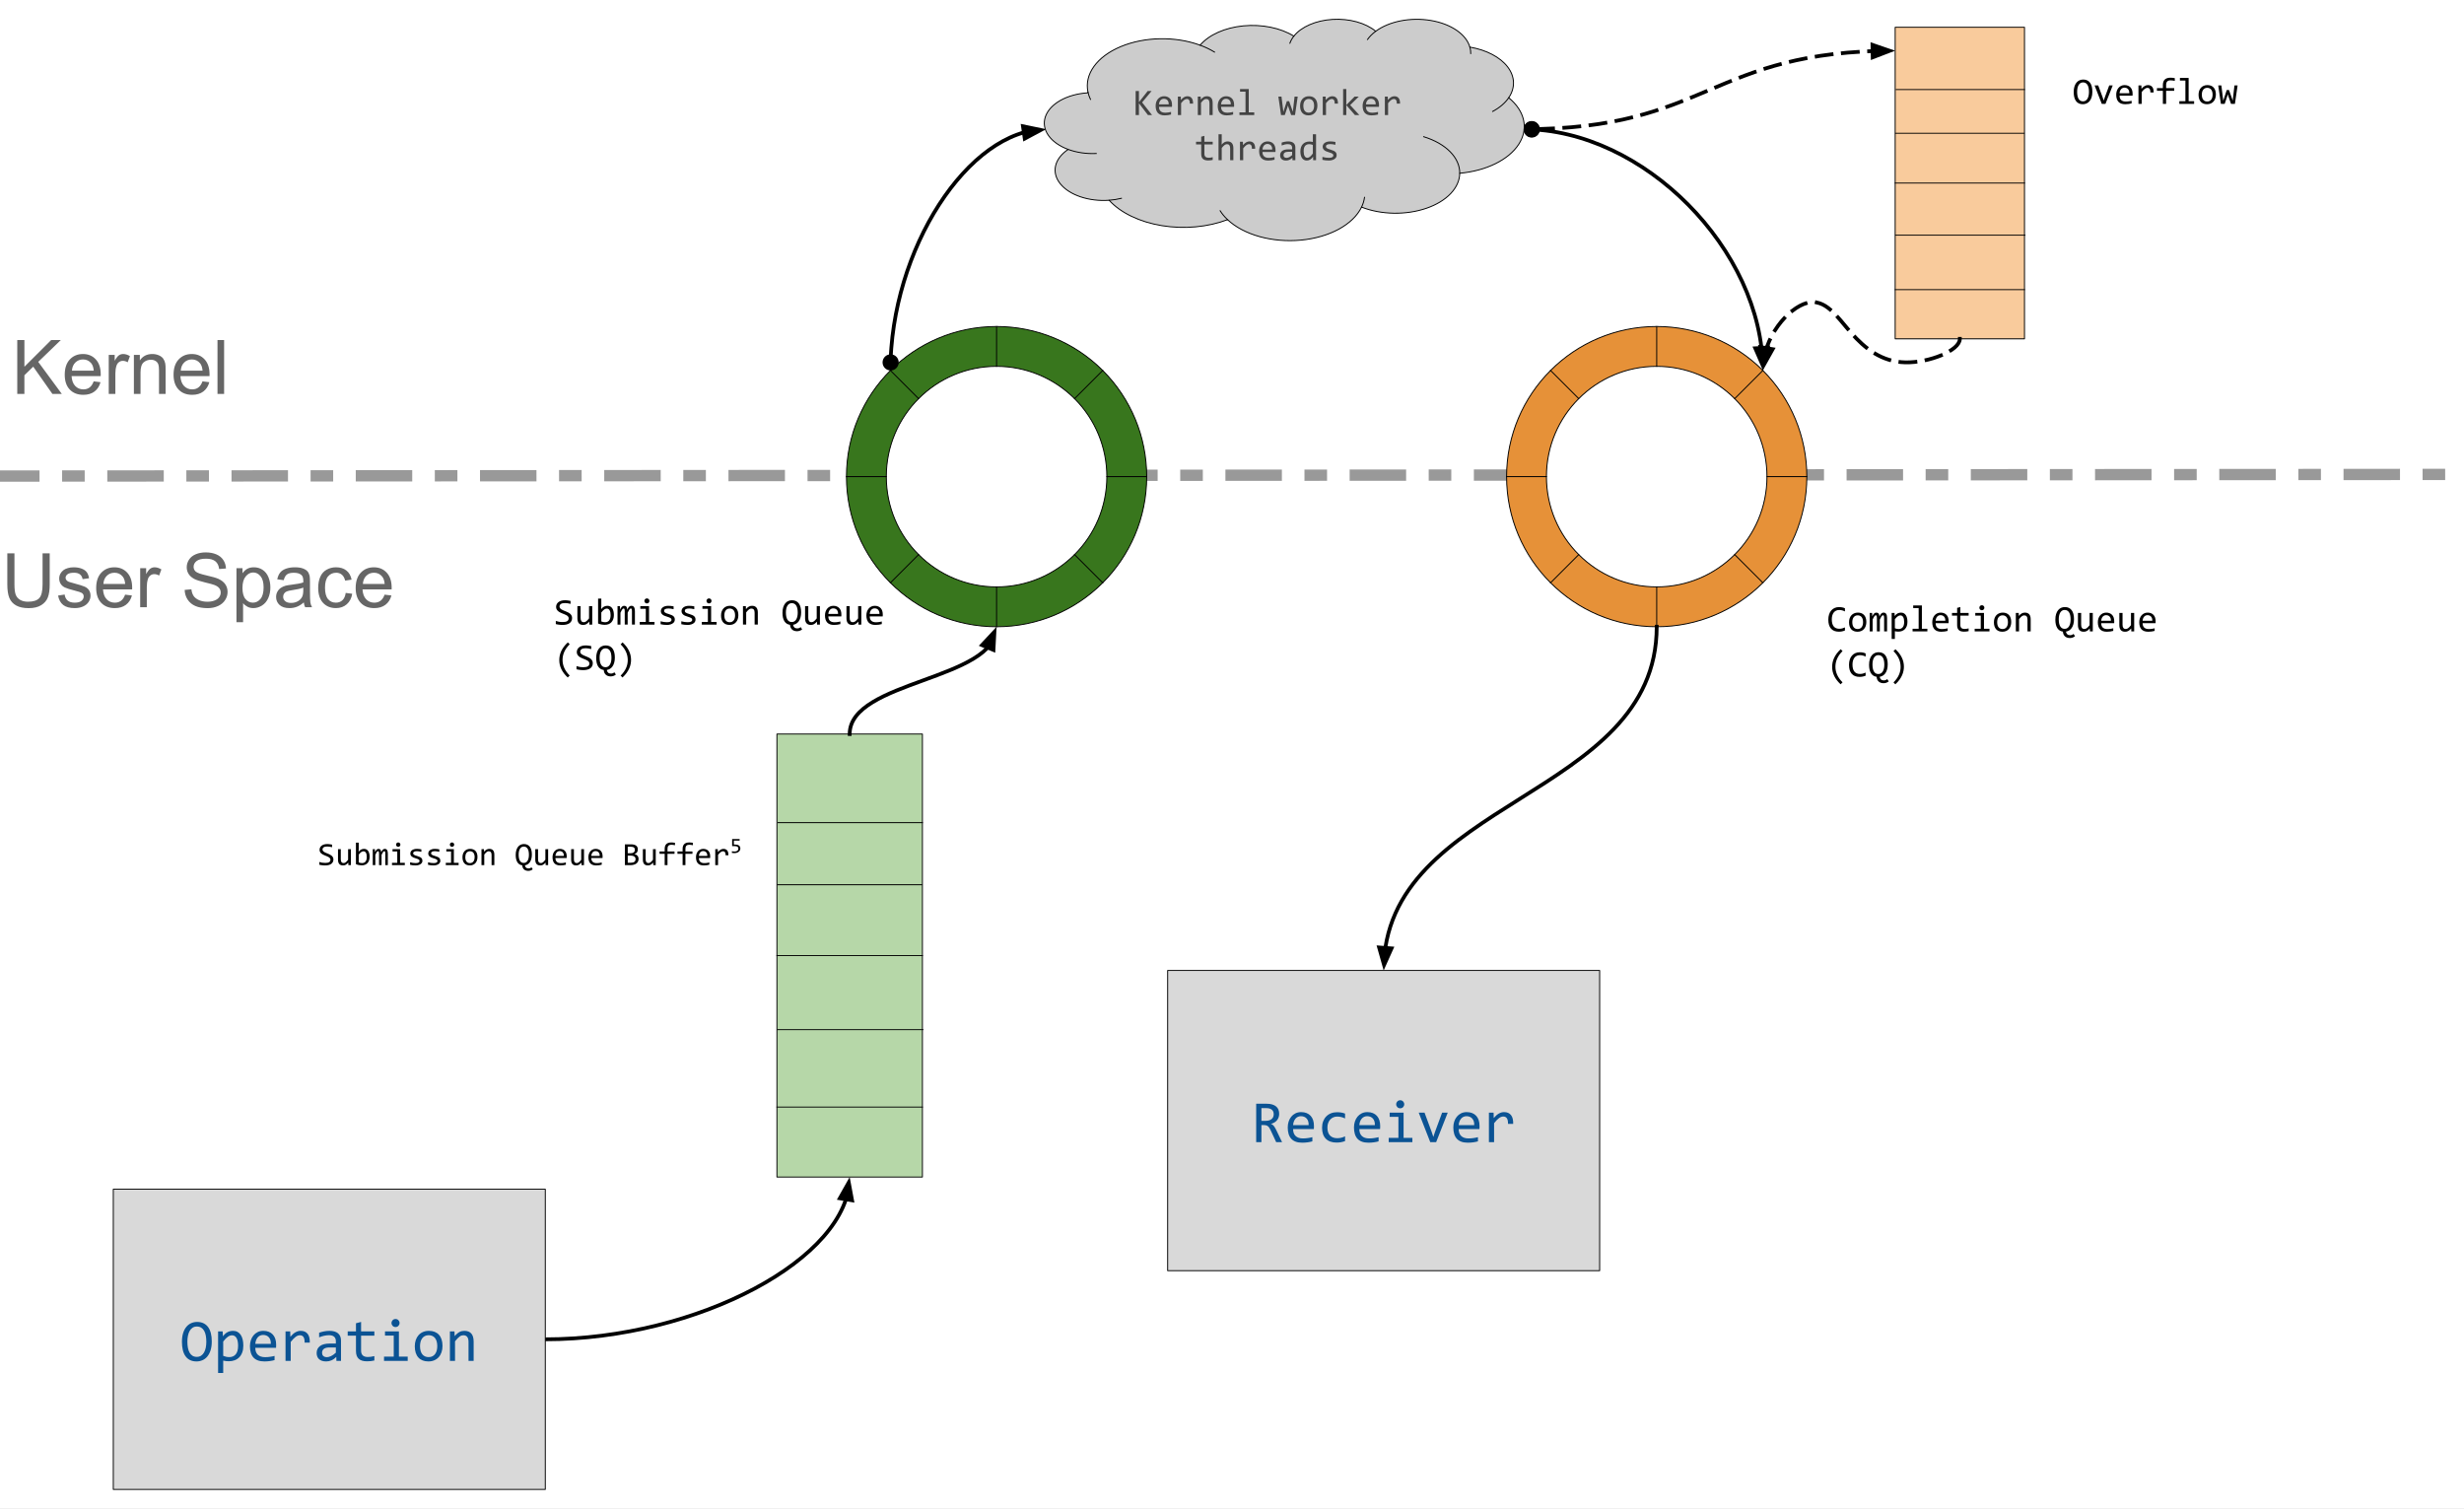 <svg version="1.1" viewBox="0.0 0.0 2618.0 1603.126" fill="none" stroke="none" stroke-linecap="square" stroke-miterlimit="10" xmlns:xlink="http://www.w3.org/1999/xlink" xmlns="http://www.w3.org/2000/svg"><rect x="0.0" y="0.0" width="2618.0" height="1603.126" fill="#808080" stroke="none"/><clipPath id="p.0"><path d="m0 0l2618.0 0l0 1603.126l-2618.0 0l0 -1603.126z" clip-rule="nonzero"/></clipPath><g clip-path="url(#p.0)"><path fill="#000000" fill-opacity="0.0" d="m0 0l2618.0 0l0 1603.126l-2618.0 0z" fill-rule="evenodd"/><path fill="#ffffff" d="m-128.0 -269.467l3312.0 0l0 1941.984l-3312.0 0z" fill-rule="evenodd"/><path stroke="#000000" stroke-width="1.0" stroke-linejoin="round" stroke-linecap="butt" d="m-128.0 -269.467l3312.0 0l0 1941.984l-3312.0 0z" fill-rule="evenodd"/><path fill="#000000" fill-opacity="0.0" d="m-12.0 505.811l2664.0 -1.795" fill-rule="evenodd"/><path stroke="#999999" stroke-width="12.0" stroke-linejoin="round" stroke-linecap="butt" stroke-dasharray="48.0,36.0,12.0,36.0" d="m-12.0 505.811l2664.0 -1.795" fill-rule="evenodd"/><path fill="#e69138" d="m1600.756 506.394l0 0c0 -88.087 71.409 -159.496 159.496 -159.496l0 0c42.301 0 82.87 16.804 112.781 46.715c29.911 29.911 46.715 70.48 46.715 112.781l0 0c0 88.087 -71.409 159.496 -159.496 159.496l0 0c-88.087 0 -159.496 -71.409 -159.496 -159.496z" fill-rule="evenodd"/><path stroke="#000000" stroke-width="1.0" stroke-linejoin="round" stroke-linecap="butt" d="m1600.756 506.394l0 0c0 -88.087 71.409 -159.496 159.496 -159.496l0 0c42.301 0 82.87 16.804 112.781 46.715c29.911 29.911 46.715 70.48 46.715 112.781l0 0c0 88.087 -71.409 159.496 -159.496 159.496l0 0c-88.087 0 -159.496 -71.409 -159.496 -159.496z" fill-rule="evenodd"/><path fill="#ffffff" d="m1643.087 506.394l0 0c0 -64.709 52.457 -117.165 117.165 -117.165l0 0c31.074 0 60.876 12.344 82.848 34.317c21.973 21.973 34.317 51.774 34.317 82.848l0 0c0 64.709 -52.457 117.165 -117.165 117.165l0 0c-64.709 0 -117.165 -52.457 -117.165 -117.165z" fill-rule="evenodd"/><path stroke="#000000" stroke-width="1.0" stroke-linejoin="round" stroke-linecap="butt" d="m1643.087 506.394l0 0c0 -64.709 52.457 -117.165 117.165 -117.165l0 0c31.074 0 60.876 12.344 82.848 34.317c21.973 21.973 34.317 51.774 34.317 82.848l0 0c0 64.709 -52.457 117.165 -117.165 117.165l0 0c-64.709 0 -117.165 -52.457 -117.165 -117.165z" fill-rule="evenodd"/><path fill="#000000" fill-opacity="0.0" d="m1760.252 389.228l0 -42.331" fill-rule="evenodd"/><path stroke="#000000" stroke-width="1.0" stroke-linejoin="round" stroke-linecap="butt" d="m1760.252 389.228l0 -42.331" fill-rule="evenodd"/><path fill="#000000" fill-opacity="0.0" d="m1843.1 423.545l29.921 -29.921" fill-rule="evenodd"/><path stroke="#000000" stroke-width="1.0" stroke-linejoin="round" stroke-linecap="butt" d="m1843.1 423.545l29.921 -29.921" fill-rule="evenodd"/><path fill="#000000" fill-opacity="0.0" d="m1877.417 506.394l42.331 0" fill-rule="evenodd"/><path stroke="#000000" stroke-width="1.0" stroke-linejoin="round" stroke-linecap="butt" d="m1877.417 506.394l42.331 0" fill-rule="evenodd"/><path fill="#000000" fill-opacity="0.0" d="m1843.1 589.242l29.921 29.921" fill-rule="evenodd"/><path stroke="#000000" stroke-width="1.0" stroke-linejoin="round" stroke-linecap="butt" d="m1843.1 589.242l29.921 29.921" fill-rule="evenodd"/><path fill="#000000" fill-opacity="0.0" d="m1760.252 623.559l0 42.331" fill-rule="evenodd"/><path stroke="#000000" stroke-width="1.0" stroke-linejoin="round" stroke-linecap="butt" d="m1760.252 623.559l0 42.331" fill-rule="evenodd"/><path fill="#000000" fill-opacity="0.0" d="m1647.471 619.174l29.921 -29.921" fill-rule="evenodd"/><path stroke="#000000" stroke-width="1.0" stroke-linejoin="round" stroke-linecap="butt" d="m1647.471 619.174l29.921 -29.921" fill-rule="evenodd"/><path fill="#000000" fill-opacity="0.0" d="m1600.756 506.394l42.331 0" fill-rule="evenodd"/><path stroke="#000000" stroke-width="1.0" stroke-linejoin="round" stroke-linecap="butt" d="m1600.756 506.394l42.331 0" fill-rule="evenodd"/><path fill="#000000" fill-opacity="0.0" d="m1647.471 393.613l29.921 29.921" fill-rule="evenodd"/><path stroke="#000000" stroke-width="1.0" stroke-linejoin="round" stroke-linecap="butt" d="m1647.471 393.613l29.921 29.921" fill-rule="evenodd"/><path fill="#38761d" d="m899.367 506.394l0 0c0 -88.087 71.409 -159.496 159.496 -159.496l0 0c42.301 0 82.869 16.804 112.781 46.715c29.911 29.911 46.715 70.48 46.715 112.781l0 0c0 88.087 -71.409 159.496 -159.496 159.496l0 0c-88.087 0 -159.496 -71.409 -159.496 -159.496z" fill-rule="evenodd"/><path stroke="#000000" stroke-width="1.0" stroke-linejoin="round" stroke-linecap="butt" d="m899.367 506.394l0 0c0 -88.087 71.409 -159.496 159.496 -159.496l0 0c42.301 0 82.869 16.804 112.781 46.715c29.911 29.911 46.715 70.48 46.715 112.781l0 0c0 88.087 -71.409 159.496 -159.496 159.496l0 0c-88.087 0 -159.496 -71.409 -159.496 -159.496z" fill-rule="evenodd"/><path fill="#ffffff" d="m941.698 506.394l0 0c0 -64.709 52.457 -117.165 117.165 -117.165l0 0c31.074 0 60.876 12.344 82.848 34.317c21.973 21.973 34.317 51.774 34.317 82.848l0 0c0 64.709 -52.457 117.165 -117.165 117.165l0 0c-64.709 0 -117.165 -52.457 -117.165 -117.165z" fill-rule="evenodd"/><path stroke="#000000" stroke-width="1.0" stroke-linejoin="round" stroke-linecap="butt" d="m941.698 506.394l0 0c0 -64.709 52.457 -117.165 117.165 -117.165l0 0c31.074 0 60.876 12.344 82.848 34.317c21.973 21.973 34.317 51.774 34.317 82.848l0 0c0 64.709 -52.457 117.165 -117.165 117.165l0 0c-64.709 0 -117.165 -52.457 -117.165 -117.165z" fill-rule="evenodd"/><path fill="#000000" fill-opacity="0.0" d="m1058.863 389.228l0 -42.331" fill-rule="evenodd"/><path stroke="#000000" stroke-width="1.0" stroke-linejoin="round" stroke-linecap="butt" d="m1058.863 389.228l0 -42.331" fill-rule="evenodd"/><path fill="#000000" fill-opacity="0.0" d="m1141.712 423.545l29.921 -29.921" fill-rule="evenodd"/><path stroke="#000000" stroke-width="1.0" stroke-linejoin="round" stroke-linecap="butt" d="m1141.712 423.545l29.921 -29.921" fill-rule="evenodd"/><path fill="#000000" fill-opacity="0.0" d="m1176.029 506.394l42.331 0" fill-rule="evenodd"/><path stroke="#000000" stroke-width="1.0" stroke-linejoin="round" stroke-linecap="butt" d="m1176.029 506.394l42.331 0" fill-rule="evenodd"/><path fill="#000000" fill-opacity="0.0" d="m1141.712 589.242l29.921 29.921" fill-rule="evenodd"/><path stroke="#000000" stroke-width="1.0" stroke-linejoin="round" stroke-linecap="butt" d="m1141.712 589.242l29.921 29.921" fill-rule="evenodd"/><path fill="#000000" fill-opacity="0.0" d="m1058.863 623.559l0 42.331" fill-rule="evenodd"/><path stroke="#000000" stroke-width="1.0" stroke-linejoin="round" stroke-linecap="butt" d="m1058.863 623.559l0 42.331" fill-rule="evenodd"/><path fill="#000000" fill-opacity="0.0" d="m946.083 619.174l29.921 -29.921" fill-rule="evenodd"/><path stroke="#000000" stroke-width="1.0" stroke-linejoin="round" stroke-linecap="butt" d="m946.083 619.174l29.921 -29.921" fill-rule="evenodd"/><path fill="#000000" fill-opacity="0.0" d="m899.367 506.394l42.331 0" fill-rule="evenodd"/><path stroke="#000000" stroke-width="1.0" stroke-linejoin="round" stroke-linecap="butt" d="m899.367 506.394l42.331 0" fill-rule="evenodd"/><path fill="#000000" fill-opacity="0.0" d="m946.083 393.613l29.921 29.921" fill-rule="evenodd"/><path stroke="#000000" stroke-width="1.0" stroke-linejoin="round" stroke-linecap="butt" d="m946.083 393.613l29.921 29.921" fill-rule="evenodd"/><path fill="#b6d7a8" d="m825.486 779.89l154.583 0l0 470.677l-154.583 0z" fill-rule="evenodd"/><path stroke="#000000" stroke-width="1.0" stroke-linejoin="round" stroke-linecap="butt" d="m825.486 779.89l154.583 0l0 470.677l-154.583 0z" fill-rule="evenodd"/><path fill="#000000" fill-opacity="0.0" d="m825.486 1015.228l154.583 0" fill-rule="evenodd"/><path stroke="#000000" stroke-width="1.0" stroke-linejoin="round" stroke-linecap="butt" d="m825.486 1015.228l154.583 0" fill-rule="evenodd"/><path fill="#000000" fill-opacity="0.0" d="m826.648 874.021l153.417 0" fill-rule="evenodd"/><path stroke="#000000" stroke-width="1.0" stroke-linejoin="round" stroke-linecap="butt" d="m826.648 874.021l153.417 0" fill-rule="evenodd"/><path fill="#000000" fill-opacity="0.0" d="m826.068 939.995l153.417 0" fill-rule="evenodd"/><path stroke="#000000" stroke-width="1.0" stroke-linejoin="round" stroke-linecap="butt" d="m826.068 939.995l153.417 0" fill-rule="evenodd"/><path fill="#000000" fill-opacity="0.0" d="m826.066 1093.984l154.583 0" fill-rule="evenodd"/><path stroke="#000000" stroke-width="1.0" stroke-linejoin="round" stroke-linecap="butt" d="m826.066 1093.984l154.583 0" fill-rule="evenodd"/><path fill="#000000" fill-opacity="0.0" d="m825.486 1176.228l154.583 0" fill-rule="evenodd"/><path stroke="#000000" stroke-width="1.0" stroke-linejoin="round" stroke-linecap="butt" d="m825.486 1176.228l154.583 0" fill-rule="evenodd"/><path fill="#f9cb9c" d="m2013.625 28.972l137.393 0l0 331.027l-137.393 0z" fill-rule="evenodd"/><path stroke="#000000" stroke-width="1.0" stroke-linejoin="round" stroke-linecap="butt" d="m2013.625 28.972l137.393 0l0 331.027l-137.393 0z" fill-rule="evenodd"/><path fill="#000000" fill-opacity="0.0" d="m2013.625 194.485l137.386 0" fill-rule="evenodd"/><path stroke="#000000" stroke-width="1.0" stroke-linejoin="round" stroke-linecap="butt" d="m2013.625 194.485l137.386 0" fill-rule="evenodd"/><path fill="#000000" fill-opacity="0.0" d="m2014.659 95.174l136.357 0" fill-rule="evenodd"/><path stroke="#000000" stroke-width="1.0" stroke-linejoin="round" stroke-linecap="butt" d="m2014.659 95.174l136.357 0" fill-rule="evenodd"/><path fill="#000000" fill-opacity="0.0" d="m2014.143 141.573l136.357 0" fill-rule="evenodd"/><path stroke="#000000" stroke-width="1.0" stroke-linejoin="round" stroke-linecap="butt" d="m2014.143 141.573l136.357 0" fill-rule="evenodd"/><path fill="#000000" fill-opacity="0.0" d="m2014.141 249.874l137.393 0" fill-rule="evenodd"/><path stroke="#000000" stroke-width="1.0" stroke-linejoin="round" stroke-linecap="butt" d="m2014.141 249.874l137.393 0" fill-rule="evenodd"/><path fill="#000000" fill-opacity="0.0" d="m2013.625 307.717l137.393 0" fill-rule="evenodd"/><path stroke="#000000" stroke-width="1.0" stroke-linejoin="round" stroke-linecap="butt" d="m2013.625 307.717l137.393 0" fill-rule="evenodd"/><path fill="#000000" fill-opacity="0.0" d="m-7.52 559.354l564.032 0l0 141.26l-564.032 0z" fill-rule="evenodd"/><path fill="#666666" d="m45.23 587.889l7.578 0l0 33.078q0 8.641 -1.953 13.719q-1.953 5.078 -7.047 8.266q-5.094 3.188 -13.375 3.188q-8.047 0 -13.172 -2.781q-5.109 -2.781 -7.297 -8.031q-2.188 -5.25 -2.188 -14.359l0 -33.078l7.578 0l0 33.047q0 7.453 1.375 11.0q1.391 3.531 4.766 5.453q3.391 1.906 8.266 1.906q8.359 0 11.906 -3.781q3.562 -3.797 3.562 -14.578l0 -33.047zm16.492 44.875l6.953 -1.094q0.578 4.188 3.25 6.422q2.688 2.219 7.484 2.219q4.844 0 7.188 -1.969q2.344 -1.984 2.344 -4.641q0 -2.375 -2.062 -3.75q-1.453 -0.938 -7.188 -2.375q-7.734 -1.953 -10.734 -3.375q-2.984 -1.438 -4.531 -3.953q-1.531 -2.516 -1.531 -5.562q0 -2.781 1.266 -5.141q1.266 -2.359 3.453 -3.922q1.641 -1.219 4.469 -2.047q2.844 -0.844 6.078 -0.844q4.891 0 8.578 1.406q3.688 1.406 5.438 3.812q1.766 2.391 2.438 6.422l-6.875 0.938q-0.469 -3.203 -2.719 -5.0q-2.25 -1.797 -6.344 -1.797q-4.844 0 -6.922 1.609q-2.062 1.594 -2.062 3.734q0 1.375 0.859 2.469q0.859 1.125 2.688 1.875q1.062 0.391 6.219 1.797q7.453 1.984 10.406 3.266q2.953 1.266 4.625 3.688q1.688 2.422 1.688 6.016q0 3.516 -2.062 6.625q-2.047 3.094 -5.922 4.797q-3.859 1.703 -8.734 1.703q-8.094 0 -12.328 -3.359q-4.234 -3.359 -5.406 -9.969zm71.203 -0.969l7.266 0.891q-1.719 6.375 -6.375 9.891q-4.641 3.516 -11.859 3.516q-9.109 0 -14.438 -5.609q-5.328 -5.609 -5.328 -15.719q0 -10.469 5.391 -16.25q5.391 -5.781 13.984 -5.781q8.312 0 13.578 5.672q5.281 5.656 5.281 15.922q0 0.625 -0.031 1.875l-30.938 0q0.391 6.844 3.859 10.484q3.484 3.625 8.672 3.625q3.875 0 6.609 -2.031q2.734 -2.031 4.328 -6.484zm-23.078 -11.375l23.156 0q-0.469 -5.234 -2.656 -7.844q-3.359 -4.062 -8.703 -4.062q-4.844 0 -8.156 3.25q-3.297 3.234 -3.641 8.656zm39.102 24.734l0 -41.484l6.328 0l0 6.281q2.422 -4.406 4.469 -5.812q2.047 -1.406 4.516 -1.406q3.547 0 7.219 2.266l-2.422 6.516q-2.578 -1.516 -5.156 -1.516q-2.297 0 -4.141 1.391q-1.828 1.375 -2.609 3.844q-1.172 3.75 -1.172 8.203l0 21.719l-7.031 0zm47.258 -18.406l7.156 -0.625q0.5 4.297 2.359 7.062q1.859 2.75 5.766 4.453q3.906 1.688 8.781 1.688q4.344 0 7.656 -1.281q3.328 -1.297 4.938 -3.531q1.625 -2.25 1.625 -4.906q0 -2.703 -1.562 -4.703q-1.562 -2.016 -5.156 -3.391q-2.297 -0.891 -10.188 -2.781q-7.891 -1.906 -11.062 -3.578q-4.094 -2.156 -6.109 -5.328q-2.016 -3.188 -2.016 -7.141q0 -4.328 2.453 -8.094q2.469 -3.781 7.188 -5.734q4.734 -1.953 10.516 -1.953q6.375 0 11.234 2.062q4.859 2.047 7.469 6.031q2.625 3.984 2.828 9.016l-7.266 0.547q-0.594 -5.422 -3.969 -8.188q-3.375 -2.781 -9.984 -2.781q-6.875 0 -10.016 2.516q-3.141 2.516 -3.141 6.078q0 3.078 2.219 5.078q2.188 1.984 11.422 4.078q9.25 2.094 12.688 3.656q5.0 2.297 7.375 5.844q2.391 3.531 2.391 8.141q0 4.562 -2.625 8.609q-2.609 4.047 -7.516 6.297q-4.906 2.25 -11.031 2.25q-7.781 0 -13.031 -2.266q-5.25 -2.281 -8.25 -6.828q-2.984 -4.547 -3.141 -10.297zm55.047 34.312l0 -57.391l6.406 0l0 5.391q2.266 -3.172 5.109 -4.75q2.859 -1.578 6.922 -1.578q5.312 0 9.375 2.734q4.062 2.734 6.125 7.719q2.078 4.969 2.078 10.906q0 6.375 -2.297 11.469q-2.281 5.094 -6.641 7.812q-4.344 2.719 -9.156 2.719q-3.516 0 -6.312 -1.484q-2.781 -1.484 -4.578 -3.75l0 20.203l-7.031 0zm6.359 -36.422q0 8.016 3.234 11.844q3.25 3.828 7.859 3.828q4.688 0 8.031 -3.969q3.344 -3.969 3.344 -12.281q0 -7.938 -3.266 -11.875q-3.266 -3.953 -7.797 -3.953q-4.484 0 -7.953 4.203q-3.453 4.203 -3.453 12.203zm65.195 15.391q-3.906 3.328 -7.516 4.703q-3.609 1.359 -7.75 1.359q-6.844 0 -10.516 -3.344q-3.672 -3.344 -3.672 -8.531q0 -3.047 1.391 -5.562q1.391 -2.531 3.625 -4.047q2.25 -1.531 5.062 -2.312q2.078 -0.547 6.25 -1.047q8.516 -1.016 12.547 -2.422q0.031 -1.453 0.031 -1.844q0 -4.297 -1.984 -6.047q-2.703 -2.391 -8.016 -2.391q-4.953 0 -7.328 1.75q-2.359 1.734 -3.484 6.141l-6.875 -0.938q0.938 -4.406 3.078 -7.125q2.156 -2.719 6.219 -4.172q4.062 -1.469 9.406 -1.469q5.312 0 8.625 1.25q3.328 1.25 4.891 3.141q1.562 1.891 2.188 4.781q0.359 1.797 0.359 6.484l0 9.375q0 9.812 0.438 12.406q0.453 2.594 1.781 4.984l-7.344 0q-1.094 -2.188 -1.406 -5.125zm-0.578 -15.703q-3.828 1.562 -11.484 2.656q-4.344 0.625 -6.141 1.406q-1.797 0.781 -2.781 2.297q-0.969 1.5 -0.969 3.328q0 2.812 2.125 4.688q2.141 1.875 6.234 1.875q4.062 0 7.219 -1.766q3.172 -1.781 4.656 -4.875q1.141 -2.375 1.141 -7.031l0 -2.578zm45.07 5.625l6.922 0.906q-1.141 7.141 -5.812 11.188q-4.656 4.047 -11.453 4.047q-8.516 0 -13.703 -5.562q-5.172 -5.578 -5.172 -15.969q0 -6.719 2.219 -11.75q2.234 -5.047 6.781 -7.562q4.562 -2.516 9.906 -2.516q6.766 0 11.062 3.422q4.297 3.406 5.5 9.703l-6.828 1.047q-0.984 -4.172 -3.469 -6.281q-2.469 -2.109 -5.984 -2.109q-5.312 0 -8.641 3.812q-3.312 3.797 -3.312 12.047q0 8.359 3.203 12.156q3.203 3.781 8.359 3.781q4.141 0 6.906 -2.531q2.781 -2.547 3.516 -7.828zm41.328 1.844l7.266 0.891q-1.719 6.375 -6.375 9.891q-4.641 3.516 -11.859 3.516q-9.109 0 -14.438 -5.609q-5.328 -5.609 -5.328 -15.719q0 -10.469 5.391 -16.25q5.391 -5.781 13.984 -5.781q8.312 0 13.578 5.672q5.281 5.656 5.281 15.922q0 0.625 -0.031 1.875l-30.938 0q0.391 6.844 3.859 10.484q3.484 3.625 8.672 3.625q3.875 0 6.609 -2.031q2.734 -2.031 4.328 -6.484zm-23.078 -11.375l23.156 0q-0.469 -5.234 -2.656 -7.844q-3.359 -4.062 -8.703 -4.062q-4.844 0 -8.156 3.25q-3.297 3.234 -3.641 8.656z" fill-rule="nonzero"/><path fill="#d9d9d9" d="m1240.638 1031.071l458.992 0l0 318.992l-458.992 0z" fill-rule="evenodd"/><path stroke="#000000" stroke-width="1.0" stroke-linejoin="round" stroke-linecap="butt" d="m1240.638 1031.071l458.992 0l0 318.992l-458.992 0z" fill-rule="evenodd"/><path fill="#0b5394" d="m1362.228 1213.507l-6.281 0l-6.094 -13.062q-0.688 -1.5 -1.406 -2.484q-0.719 -0.984 -1.547 -1.562q-0.828 -0.578 -1.812 -0.828q-0.984 -0.25 -2.203 -0.25l-2.625 0l0 18.188l-5.562 0l0 -40.844l10.938 0q3.562 0 6.125 0.781q2.562 0.781 4.203 2.188q1.641 1.406 2.406 3.391q0.766 1.984 0.766 4.391q0 1.906 -0.562 3.609q-0.562 1.703 -1.672 3.094q-1.109 1.391 -2.75 2.406q-1.641 1.016 -3.766 1.516q1.719 0.594 2.922 2.078q1.203 1.484 2.453 3.953l6.469 13.438zm-8.906 -29.625q0 -3.281 -2.047 -4.906q-2.047 -1.625 -5.766 -1.625l-5.25 0l0 13.5l4.5 0q1.969 0 3.547 -0.453q1.578 -0.453 2.688 -1.344q1.109 -0.891 1.719 -2.188q0.609 -1.297 0.609 -2.984zm42.75 12.281q0 1.156 -0.031 1.938q-0.031 0.781 -0.094 1.469l-22.031 0q0 4.812 2.688 7.391q2.688 2.578 7.75 2.578q1.375 0 2.75 -0.109q1.375 -0.109 2.656 -0.297q1.281 -0.188 2.453 -0.422q1.172 -0.234 2.172 -0.516l0 4.469q-2.219 0.625 -5.016 1.016q-2.797 0.391 -5.797 0.391q-4.031 0 -6.938 -1.094q-2.906 -1.094 -4.766 -3.172q-1.859 -2.078 -2.75 -5.094q-0.891 -3.016 -0.891 -6.828q0 -3.312 0.953 -6.266q0.953 -2.953 2.781 -5.188q1.828 -2.234 4.484 -3.547q2.656 -1.312 6.031 -1.312q3.281 0 5.812 1.031q2.531 1.031 4.266 2.922q1.734 1.891 2.625 4.594q0.891 2.703 0.891 6.047zm-5.656 -0.781q0.094 -2.094 -0.406 -3.828q-0.5 -1.734 -1.547 -2.984q-1.047 -1.25 -2.609 -1.953q-1.562 -0.703 -3.625 -0.703q-1.781 0 -3.25 0.688q-1.469 0.688 -2.531 1.938q-1.062 1.25 -1.719 3.0q-0.656 1.75 -0.812 3.844l16.5 0zm38.719 16.969q-2.125 0.812 -4.359 1.203q-2.234 0.391 -4.609 0.391q-7.438 0 -11.453 -4.031q-4.016 -4.031 -4.016 -11.781q0 -3.719 1.156 -6.75q1.156 -3.031 3.25 -5.188q2.094 -2.156 5.0 -3.328q2.906 -1.172 6.406 -1.172q2.438 0 4.562 0.344q2.125 0.344 4.062 1.125l0 5.188q-2.031 -1.062 -4.141 -1.547q-2.109 -0.484 -4.359 -0.484q-2.094 0 -3.953 0.797q-1.859 0.797 -3.266 2.297q-1.406 1.5 -2.219 3.656q-0.812 2.156 -0.812 4.875q0 5.688 2.766 8.516q2.766 2.828 7.672 2.828q2.219 0 4.297 -0.5q2.078 -0.5 4.016 -1.5l0 5.062zm37.312 -16.188q0 1.156 -0.031 1.938q-0.031 0.781 -0.094 1.469l-22.031 0q0 4.812 2.688 7.391q2.688 2.578 7.75 2.578q1.375 0 2.75 -0.109q1.375 -0.109 2.656 -0.297q1.281 -0.188 2.453 -0.422q1.172 -0.234 2.172 -0.516l0 4.469q-2.219 0.625 -5.016 1.016q-2.797 0.391 -5.797 0.391q-4.031 0 -6.938 -1.094q-2.906 -1.094 -4.766 -3.172q-1.859 -2.078 -2.75 -5.094q-0.891 -3.016 -0.891 -6.828q0 -3.312 0.953 -6.266q0.953 -2.953 2.781 -5.188q1.828 -2.234 4.484 -3.547q2.656 -1.312 6.031 -1.312q3.281 0 5.812 1.031q2.531 1.031 4.266 2.922q1.734 1.891 2.625 4.594q0.891 2.703 0.891 6.047zm-5.656 -0.781q0.094 -2.094 -0.406 -3.828q-0.5 -1.734 -1.547 -2.984q-1.047 -1.25 -2.609 -1.953q-1.562 -0.703 -3.625 -0.703q-1.781 0 -3.25 0.688q-1.469 0.688 -2.531 1.938q-1.062 1.25 -1.719 3.0q-0.656 1.75 -0.812 3.844l16.5 0zm25.031 -8.75l-9.281 0l0 -4.5l14.781 0l0 26.844l9.344 0l0 4.531l-25.156 0l0 -4.531l10.312 0l0 -22.344zm1.906 -17.656q0.906 0 1.688 0.328q0.781 0.328 1.359 0.922q0.578 0.594 0.906 1.359q0.328 0.766 0.328 1.672q0 0.875 -0.328 1.656q-0.328 0.781 -0.906 1.375q-0.578 0.594 -1.359 0.922q-0.781 0.328 -1.688 0.328q-0.906 0 -1.688 -0.328q-0.781 -0.328 -1.359 -0.922q-0.578 -0.594 -0.906 -1.375q-0.328 -0.781 -0.328 -1.656q0 -0.906 0.328 -1.672q0.328 -0.766 0.906 -1.359q0.578 -0.594 1.359 -0.922q0.781 -0.328 1.688 -0.328zm19.656 13.156l6.188 0l7.688 20.75l1.656 5.062l1.719 -5.188l7.625 -20.625l5.969 0l-12.312 31.375l-6.25 0l-12.281 -31.375zm64.625 14.031q0 1.156 -0.031 1.938q-0.031 0.781 -0.094 1.469l-22.031 0q0 4.812 2.688 7.391q2.688 2.578 7.75 2.578q1.375 0 2.75 -0.109q1.375 -0.109 2.656 -0.297q1.281 -0.188 2.453 -0.422q1.172 -0.234 2.172 -0.516l0 4.469q-2.219 0.625 -5.016 1.016q-2.797 0.391 -5.797 0.391q-4.031 0 -6.938 -1.094q-2.906 -1.094 -4.766 -3.172q-1.859 -2.078 -2.75 -5.094q-0.891 -3.016 -0.891 -6.828q0 -3.312 0.953 -6.266q0.953 -2.953 2.781 -5.188q1.828 -2.234 4.484 -3.547q2.656 -1.312 6.031 -1.312q3.281 0 5.812 1.031q2.531 1.031 4.266 2.922q1.734 1.891 2.625 4.594q0.891 2.703 0.891 6.047zm-5.656 -0.781q0.094 -2.094 -0.406 -3.828q-0.5 -1.734 -1.547 -2.984q-1.047 -1.25 -2.609 -1.953q-1.562 -0.703 -3.625 -0.703q-1.781 0 -3.25 0.688q-1.469 0.688 -2.531 1.938q-1.062 1.25 -1.719 3.0q-0.656 1.75 -0.812 3.844l16.5 0zm15.625 -13.25l4.969 0l0.156 5.781q2.781 -3.344 5.484 -4.844q2.703 -1.5 5.453 -1.5q4.875 0 7.391 3.156q2.516 3.156 2.328 9.375l-5.5 0q0.094 -4.125 -1.203 -5.984q-1.297 -1.859 -3.797 -1.859q-1.094 0 -2.203 0.391q-1.109 0.391 -2.281 1.25q-1.172 0.859 -2.484 2.203q-1.312 1.344 -2.812 3.25l0 20.156l-5.5 0l0 -31.375z" fill-rule="nonzero"/><path fill="#000000" fill-opacity="0.0" d="m579.373 1422.976c161.701 0 323.402 -86.205 323.402 -172.409" fill-rule="evenodd"/><path stroke="#000000" stroke-width="4.0" stroke-linejoin="round" stroke-linecap="butt" d="m579.373 1422.976c80.85 0 161.701 -21.551 222.339 -53.878c30.319 -16.163 55.585 -35.021 73.271 -55.225c8.843 -10.102 15.791 -20.541 20.528 -31.148c1.184 -2.652 2.231 -5.314 3.134 -7.984l0.167 -0.504" fill-rule="evenodd"/><path fill="#000000" stroke="#000000" stroke-width="4.0" stroke-linecap="butt" d="m905.327 1275.329l-3.518 -18.994l-9.514 16.812z" fill-rule="evenodd"/><path fill="#000000" fill-opacity="0.0" d="m902.777 779.89c0 -28.5 39.024 -42.752 78.047 -57c39.024 -14.248 78.047 -28.492 78.047 -56.984" fill-rule="evenodd"/><path stroke="#000000" stroke-width="4.0" stroke-linejoin="round" stroke-linecap="butt" d="m902.777 779.89c0 -28.5 39.024 -42.752 78.047 -57c19.512 -7.124 39.024 -14.247 53.657 -23.151c3.659 -2.226 7.012 -4.563 9.985 -7.039c1.486 -1.238 2.877 -2.511 4.163 -3.822c0.161 -0.164 0.32 -0.328 0.477 -0.494l0.37 -0.394" fill-rule="evenodd"/><path fill="#000000" stroke="#000000" stroke-width="4.0" stroke-linecap="butt" d="m1055.557 690.577l1.026 -19.29l-13.185 14.118z" fill-rule="evenodd"/><path fill="#000000" fill-opacity="0.0" d="m3.488 332.74l542.016 0l0 173.071l-542.016 0z" fill-rule="evenodd"/><path fill="#666666" d="m18.348 418.54l0 -57.266l7.578 0l0 28.391l28.438 -28.391l10.281 0l-24.031 23.203l25.078 34.062l-10.0 0l-20.391 -28.984l-9.375 9.141l0 19.844l-7.578 0zm81.172 -13.359l7.266 0.891q-1.719 6.375 -6.375 9.891q-4.641 3.516 -11.859 3.516q-9.109 0 -14.438 -5.609q-5.328 -5.609 -5.328 -15.719q0 -10.469 5.391 -16.25q5.391 -5.781 13.984 -5.781q8.312 0 13.578 5.672q5.281 5.656 5.281 15.922q0 0.625 -0.031 1.875l-30.938 0q0.391 6.844 3.859 10.484q3.484 3.625 8.672 3.625q3.875 0 6.609 -2.031q2.734 -2.031 4.328 -6.484zm-23.078 -11.375l23.156 0q-0.469 -5.234 -2.656 -7.844q-3.359 -4.062 -8.703 -4.062q-4.844 0 -8.156 3.25q-3.297 3.234 -3.641 8.656zm39.102 24.734l0 -41.484l6.328 0l0 6.281q2.422 -4.406 4.469 -5.812q2.047 -1.406 4.516 -1.406q3.547 0 7.219 2.266l-2.422 6.516q-2.578 -1.516 -5.156 -1.516q-2.297 0 -4.141 1.391q-1.828 1.375 -2.609 3.844q-1.172 3.75 -1.172 8.203l0 21.719l-7.031 0zm26.719 0l0 -41.484l6.328 0l0 5.891q4.562 -6.828 13.203 -6.828q3.75 0 6.891 1.344q3.141 1.344 4.703 3.531q1.562 2.188 2.188 5.203q0.391 1.953 0.391 6.828l0 25.516l-7.031 0l0 -25.234q0 -4.297 -0.828 -6.422q-0.812 -2.141 -2.906 -3.406q-2.078 -1.266 -4.891 -1.266q-4.5 0 -7.766 2.859q-3.25 2.844 -3.25 10.812l0 22.656l-7.031 0zm72.883 -13.359l7.266 0.891q-1.719 6.375 -6.375 9.891q-4.641 3.516 -11.859 3.516q-9.109 0 -14.438 -5.609q-5.328 -5.609 -5.328 -15.719q0 -10.469 5.391 -16.25q5.391 -5.781 13.984 -5.781q8.312 0 13.578 5.672q5.281 5.656 5.281 15.922q0 0.625 -0.031 1.875l-30.938 0q0.391 6.844 3.859 10.484q3.484 3.625 8.672 3.625q3.875 0 6.609 -2.031q2.734 -2.031 4.328 -6.484zm-23.078 -11.375l23.156 0q-0.469 -5.234 -2.656 -7.844q-3.359 -4.062 -8.703 -4.062q-4.844 0 -8.156 3.25q-3.297 3.234 -3.641 8.656zm39.023 24.734l0 -57.266l7.031 0l0 57.266l-7.031 0z" fill-rule="nonzero"/><path fill="#000000" fill-opacity="0.0" d="m946.083 393.613c0 -128.173 82.756 -256.346 165.512 -256.346" fill-rule="evenodd"/><path stroke="#000000" stroke-width="4.0" stroke-linejoin="round" stroke-linecap="butt" d="m946.464 378.458l0.071 -1.357c0.027 -0.5 0.056 -0.999 0.085 -1.499c0.118 -1.998 0.256 -3.995 0.413 -5.99c0.626 -7.98 1.556 -15.928 2.768 -23.813c2.424 -15.771 5.98 -31.292 10.506 -46.313c9.051 -30.041 21.982 -58.078 37.499 -82.111c15.517 -24.032 33.62 -44.06 53.016 -58.078c9.698 -7.009 19.719 -12.517 29.902 -16.272c1.273 -0.469 2.548 -0.911 3.826 -1.326c0.639 -0.207 1.278 -0.407 1.918 -0.6c0.32 -0.097 0.64 -0.191 0.96 -0.284l0.414 -0.118" fill-rule="evenodd"/><path fill="#000000" stroke="#000000" stroke-width="4.0" stroke-linecap="butt" d="m946.133 391.614c-3.633 -0.091 -6.504 -3.111 -6.412 -6.743c0.091 -3.633 3.111 -6.504 6.743 -6.412c3.633 0.091 6.504 3.111 6.412 6.743c-0.091 3.633 -3.111 6.504 -6.743 6.412z" fill-rule="nonzero"/><path fill="#000000" stroke="#000000" stroke-width="4.0" stroke-linecap="butt" d="m1088.785 147.235l17.022 -9.133l-18.91 -3.945z" fill-rule="evenodd"/><path fill="#cccccc" d="m1155.978 97.91l0 0c-4.106 -18.966 9.376 -37.741 34.725 -48.358c25.349 -10.617 58.12 -11.215 84.407 -1.539l0 0c9.312 -11.027 26.354 -18.641 45.973 -20.538c19.619 -1.897 39.51 2.146 53.656 10.905l0 0c7.932 -9.998 23.507 -16.716 41.198 -17.769c17.691 -1.053 34.995 3.707 45.77 12.592l0 0c14.331 -10.598 37.131 -15.06 58.536 -11.456c21.405 3.604 37.568 14.628 41.498 28.301l0 0c17.557 3.01 32.183 10.661 40.097 20.978c7.914 10.316 8.34 22.285 1.169 32.815l0 0c17.289 14.142 21.333 32.986 10.624 49.5c-10.71 16.514 -34.564 28.217 -62.662 30.741c-0.198 15.499 -13.723 29.72 -35.361 37.183c-21.638 7.463 -48.011 7.001 -68.954 -1.207c-8.92 18.563 -34.028 32.221 -64.476 35.074c-30.448 2.853 -60.777 -5.611 -77.885 -21.735c-20.97 7.947 -46.133 10.237 -69.812 6.352c-23.679 -3.885 -43.879 -13.617 -56.044 -27.002l0 0c-21.429 1.576 -42.148 -5.402 -51.874 -17.47c-9.726 -12.068 -6.389 -26.659 8.355 -36.529l0 0c-19.115 -7.071 -28.869 -21.102 -24.175 -34.777c4.694 -13.675 22.772 -23.894 44.807 -25.329z" fill-rule="evenodd"/><path fill="#000000" fill-opacity="0.0" d="m1134.922 158.746l0 0c9.021 3.337 19.441 4.85 29.864 4.338m13.651 49.663c4.482 -0.33 8.875 -1.028 13.066 -2.076m112.784 22.725c-3.152 -2.971 -5.791 -6.146 -7.873 -9.47m150.24 -3.87l0 0c1.626 -3.384 2.68 -6.867 3.144 -10.391m101.168 -25.584c0.211 -16.501 -14.702 -31.609 -38.332 -38.836m90.37 -41.403c-3.827 5.619 -9.669 10.603 -17.068 14.562m-24.194 -68.356l0 0c0.652 2.269 0.954 4.572 0.901 6.877m-100.933 -23.722l0 0c-3.575 2.644 -6.52 5.598 -8.744 8.771m-78.225 -3.595l0 0c-1.905 2.401 -3.328 4.942 -4.235 7.564m-95.396 2.069l0 0c5.562 2.047 10.708 4.512 15.324 7.339m-134.455 42.558l0 0c0.566 2.614 1.46 5.196 2.674 7.721" fill-rule="evenodd"/><path stroke="#000000" stroke-width="1.0" stroke-linejoin="round" stroke-linecap="butt" d="m1155.978 97.91l0 0c-4.106 -18.966 9.376 -37.741 34.725 -48.358c25.349 -10.617 58.12 -11.215 84.407 -1.539l0 0c9.312 -11.027 26.354 -18.641 45.973 -20.538c19.619 -1.897 39.51 2.146 53.656 10.905l0 0c7.932 -9.998 23.507 -16.716 41.198 -17.769c17.691 -1.053 34.995 3.707 45.77 12.592l0 0c14.331 -10.598 37.131 -15.06 58.536 -11.456c21.405 3.604 37.568 14.628 41.498 28.301l0 0c17.557 3.01 32.183 10.661 40.097 20.978c7.914 10.316 8.34 22.285 1.169 32.815l0 0c17.289 14.142 21.333 32.986 10.624 49.5c-10.71 16.514 -34.564 28.217 -62.662 30.741c-0.198 15.499 -13.723 29.72 -35.361 37.183c-21.638 7.463 -48.011 7.001 -68.954 -1.207c-8.92 18.563 -34.028 32.221 -64.476 35.074c-30.448 2.853 -60.777 -5.611 -77.885 -21.735c-20.97 7.947 -46.133 10.237 -69.812 6.352c-23.679 -3.885 -43.879 -13.617 -56.044 -27.002l0 0c-21.429 1.576 -42.148 -5.402 -51.874 -17.47c-9.726 -12.068 -6.389 -26.659 8.355 -36.529l0 0c-19.115 -7.071 -28.869 -21.102 -24.175 -34.777c4.694 -13.675 22.772 -23.894 44.807 -25.329z" fill-rule="evenodd"/><path stroke="#000000" stroke-width="1.0" stroke-linejoin="round" stroke-linecap="butt" d="m1134.922 158.746l0 0c9.021 3.337 19.441 4.85 29.864 4.338m13.651 49.663c4.482 -0.33 8.875 -1.028 13.066 -2.076m112.784 22.725c-3.152 -2.971 -5.791 -6.146 -7.873 -9.47m150.24 -3.87l0 0c1.626 -3.384 2.68 -6.867 3.144 -10.391m101.168 -25.584c0.211 -16.501 -14.702 -31.609 -38.332 -38.836m90.37 -41.403c-3.827 5.619 -9.669 10.603 -17.068 14.562m-24.194 -68.356l0 0c0.652 2.269 0.954 4.572 0.901 6.877m-100.933 -23.722l0 0c-3.575 2.644 -6.52 5.598 -8.744 8.771m-78.225 -3.595l0 0c-1.905 2.401 -3.328 4.942 -4.235 7.564m-95.396 2.069l0 0c5.562 2.047 10.708 4.512 15.324 7.339m-134.455 42.558l0 0c0.566 2.614 1.46 5.196 2.674 7.721" fill-rule="evenodd"/><path fill="#434343" d="m1224.043 122.211l-4.375 0l-9.547 -12.516l0 12.516l-3.484 0l0 -25.531l3.484 0l0 11.859l9.344 -11.859l4.125 0l-10.078 12.125l10.531 13.406zm21.227 -10.844q0 0.719 -0.016 1.219q-0.016 0.484 -0.062 0.906l-13.766 0q0 3.016 1.672 4.625q1.688 1.609 4.844 1.609q0.859 0 1.719 -0.062q0.859 -0.078 1.656 -0.188q0.812 -0.125 1.547 -0.266q0.734 -0.141 1.359 -0.328l0 2.797q-1.391 0.391 -3.141 0.641q-1.75 0.25 -3.625 0.25q-2.516 0 -4.344 -0.688q-1.812 -0.688 -2.969 -1.984q-1.156 -1.297 -1.719 -3.188q-0.562 -1.891 -0.562 -4.266q0 -2.078 0.594 -3.922q0.609 -1.844 1.75 -3.234q1.141 -1.406 2.797 -2.219q1.656 -0.828 3.766 -0.828q2.062 0 3.641 0.656q1.578 0.641 2.656 1.828q1.094 1.172 1.641 2.859q0.562 1.688 0.562 3.781zm-3.531 -0.484q0.062 -1.312 -0.25 -2.391q-0.312 -1.094 -0.969 -1.875q-0.656 -0.781 -1.641 -1.219q-0.969 -0.438 -2.266 -0.438q-1.109 0 -2.031 0.438q-0.906 0.422 -1.578 1.203q-0.656 0.781 -1.078 1.875q-0.406 1.094 -0.5 2.406l10.312 0zm9.758 -8.281l3.109 0l0.094 3.609q1.75 -2.094 3.438 -3.031q1.688 -0.938 3.406 -0.938q3.047 0 4.609 1.984q1.578 1.969 1.469 5.859l-3.438 0q0.047 -2.578 -0.766 -3.734q-0.797 -1.172 -2.359 -1.172q-0.688 0 -1.391 0.25q-0.688 0.234 -1.422 0.781q-0.734 0.531 -1.562 1.375q-0.812 0.828 -1.75 2.031l0 12.594l-3.438 0l0 -19.609zm21.195 0l3.031 0l0.141 3.156q0.859 -1.016 1.656 -1.688q0.797 -0.672 1.562 -1.078q0.781 -0.406 1.578 -0.578q0.797 -0.172 1.656 -0.172q3.031 0 4.578 1.797q1.562 1.781 1.562 5.375l0 12.797l-3.406 0l0 -12.516q0 -2.312 -0.859 -3.406q-0.859 -1.109 -2.547 -1.109q-0.625 0 -1.234 0.188q-0.594 0.188 -1.234 0.641q-0.641 0.453 -1.391 1.234q-0.75 0.781 -1.688 1.953l0 13.016l-3.406 0l0 -19.609zm38.555 8.766q0 0.719 -0.016 1.219q-0.016 0.484 -0.062 0.906l-13.766 0q0 3.016 1.672 4.625q1.688 1.609 4.844 1.609q0.859 0 1.719 -0.062q0.859 -0.078 1.656 -0.188q0.812 -0.125 1.547 -0.266q0.734 -0.141 1.359 -0.328l0 2.797q-1.391 0.391 -3.141 0.641q-1.75 0.25 -3.625 0.25q-2.516 0 -4.344 -0.688q-1.812 -0.688 -2.969 -1.984q-1.156 -1.297 -1.719 -3.188q-0.562 -1.891 -0.562 -4.266q0 -2.078 0.594 -3.922q0.609 -1.844 1.75 -3.234q1.141 -1.406 2.797 -2.219q1.656 -0.828 3.766 -0.828q2.062 0 3.641 0.656q1.578 0.641 2.656 1.828q1.094 1.172 1.641 2.859q0.562 1.688 0.562 3.781zm-3.531 -0.484q0.062 -1.312 -0.25 -2.391q-0.312 -1.094 -0.969 -1.875q-0.656 -0.781 -1.641 -1.219q-0.969 -0.438 -2.266 -0.438q-1.109 0 -2.031 0.438q-0.906 0.422 -1.578 1.203q-0.656 0.781 -1.078 1.875q-0.406 1.094 -0.5 2.406l10.312 0zm15.648 -13.484l-5.812 0l0 -2.781l9.25 0l0 24.766l5.828 0l0 2.828l-15.719 0l0 -2.828l6.453 0l0 -21.984zm55.469 5.203l-2.859 19.609l-4.125 0l-2.828 -8.203l-0.562 -2.0l-0.641 2.109l-2.719 8.094l-4.0 0l-2.844 -19.609l3.328 0l1.641 13.312l0.344 2.969l0.844 -2.594l2.859 -8.812l2.438 0l3.062 8.703l0.875 2.594l0.297 -2.75l1.531 -13.422l3.359 0zm20.898 9.641q0 2.297 -0.656 4.203q-0.641 1.891 -1.859 3.25q-1.203 1.359 -2.938 2.125q-1.734 0.75 -3.953 0.75q-2.109 0 -3.781 -0.656q-1.656 -0.656 -2.828 -1.922q-1.156 -1.281 -1.781 -3.156q-0.609 -1.875 -0.609 -4.312q0 -2.281 0.641 -4.172q0.656 -1.891 1.859 -3.234q1.219 -1.359 2.953 -2.109q1.734 -0.766 3.938 -0.766q2.109 0 3.781 0.656q1.672 0.656 2.828 1.922q1.172 1.25 1.781 3.125q0.625 1.875 0.625 4.297zm-3.484 0.156q0 -1.812 -0.406 -3.172q-0.391 -1.359 -1.141 -2.266q-0.734 -0.906 -1.797 -1.359q-1.062 -0.469 -2.375 -0.469q-1.531 0 -2.609 0.609q-1.078 0.594 -1.781 1.594q-0.688 0.984 -1.016 2.312q-0.312 1.312 -0.312 2.75q0 1.828 0.391 3.203q0.406 1.359 1.141 2.266q0.75 0.906 1.797 1.375q1.062 0.453 2.391 0.453q1.516 0 2.594 -0.594q1.094 -0.609 1.781 -1.594q0.703 -1.0 1.016 -2.312q0.328 -1.328 0.328 -2.797zm9.195 -9.797l3.109 0l0.094 3.609q1.75 -2.094 3.438 -3.031q1.688 -0.938 3.406 -0.938q3.047 0 4.609 1.984q1.578 1.969 1.469 5.859l-3.438 0q0.047 -2.578 -0.766 -3.734q-0.797 -1.172 -2.359 -1.172q-0.688 0 -1.391 0.25q-0.688 0.234 -1.422 0.781q-0.734 0.531 -1.562 1.375q-0.812 0.828 -1.75 2.031l0 12.594l-3.438 0l0 -19.609zm38.836 19.609l-4.672 0l-9.141 -10.516l0 10.516l-3.391 0l0 -27.594l3.391 0l0 16.953l8.812 -8.969l4.484 0l-9.188 9.047l9.703 10.562zm20.914 -10.844q0 0.719 -0.016 1.219q-0.016 0.484 -0.062 0.906l-13.766 0q0 3.016 1.672 4.625q1.688 1.609 4.844 1.609q0.859 0 1.719 -0.062q0.859 -0.078 1.656 -0.188q0.812 -0.125 1.547 -0.266q0.734 -0.141 1.359 -0.328l0 2.797q-1.391 0.391 -3.141 0.641q-1.75 0.25 -3.625 0.25q-2.516 0 -4.344 -0.688q-1.812 -0.688 -2.969 -1.984q-1.156 -1.297 -1.719 -3.188q-0.562 -1.891 -0.562 -4.266q0 -2.078 0.594 -3.922q0.609 -1.844 1.75 -3.234q1.141 -1.406 2.797 -2.219q1.656 -0.828 3.766 -0.828q2.062 0 3.641 0.656q1.578 0.641 2.656 1.828q1.094 1.172 1.641 2.859q0.562 1.688 0.562 3.781zm-3.531 -0.484q0.062 -1.312 -0.25 -2.391q-0.312 -1.094 -0.969 -1.875q-0.656 -0.781 -1.641 -1.219q-0.969 -0.438 -2.266 -0.438q-1.109 0 -2.031 0.438q-0.906 0.422 -1.578 1.203q-0.656 0.781 -1.078 1.875q-0.406 1.094 -0.5 2.406l10.312 0zm9.758 -8.281l3.109 0l0.094 3.609q1.75 -2.094 3.438 -3.031q1.688 -0.938 3.406 -0.938q3.047 0 4.609 1.984q1.578 1.969 1.469 5.859l-3.438 0q0.047 -2.578 -0.766 -3.734q-0.797 -1.172 -2.359 -1.172q-0.688 0 -1.391 0.25q-0.688 0.234 -1.422 0.781q-0.734 0.531 -1.562 1.375q-0.812 0.828 -1.75 2.031l0 12.594l-3.438 0l0 -19.609z" fill-rule="nonzero"/><path fill="#434343" d="m1288.488 169.93q-1.141 0.297 -2.375 0.422q-1.234 0.141 -2.5 0.141q-3.688 0 -5.516 -1.672q-1.812 -1.672 -1.812 -5.141l0 -10.234l-5.484 0l0 -2.844l5.484 0l0 -5.391l3.406 -0.875l0 6.266l8.797 0l0 2.844l-8.797 0l0 9.969q0 2.109 1.109 3.156q1.125 1.047 3.312 1.047q0.938 0 2.047 -0.141q1.125 -0.156 2.328 -0.469l0 2.922zm21.961 0.281l-3.406 0l0 -12.516q0 -2.266 -0.844 -3.391q-0.844 -1.125 -2.438 -1.125q-0.672 0 -1.281 0.188q-0.594 0.188 -1.234 0.641q-0.641 0.453 -1.406 1.234q-0.766 0.781 -1.75 1.953l0 13.016l-3.406 0l0 -27.594l3.406 0l0 7.984l-0.125 3.078q0.797 -0.953 1.562 -1.609q0.781 -0.656 1.547 -1.062q0.781 -0.406 1.578 -0.578q0.797 -0.188 1.656 -0.188q2.938 0 4.531 1.797q1.609 1.781 1.609 5.375l0 12.797zm7.023 -19.609l3.109 0l0.094 3.609q1.75 -2.094 3.438 -3.031q1.688 -0.938 3.406 -0.938q3.047 0 4.609 1.984q1.578 1.969 1.469 5.859l-3.438 0q0.047 -2.578 -0.766 -3.734q-0.797 -1.172 -2.359 -1.172q-0.688 0 -1.391 0.25q-0.688 0.234 -1.422 0.781q-0.734 0.531 -1.562 1.375q-0.812 0.828 -1.75 2.031l0 12.594l-3.438 0l0 -19.609zm37.758 8.766q0 0.719 -0.016 1.219q-0.016 0.484 -0.062 0.906l-13.766 0q0 3.016 1.672 4.625q1.688 1.609 4.844 1.609q0.859 0 1.719 -0.062q0.859 -0.078 1.656 -0.188q0.812 -0.125 1.547 -0.266q0.734 -0.141 1.359 -0.328l0 2.797q-1.391 0.391 -3.141 0.641q-1.75 0.25 -3.625 0.25q-2.516 0 -4.344 -0.688q-1.812 -0.688 -2.969 -1.984q-1.156 -1.297 -1.719 -3.188q-0.562 -1.891 -0.562 -4.266q0 -2.078 0.594 -3.922q0.609 -1.844 1.75 -3.234q1.141 -1.406 2.797 -2.219q1.656 -0.828 3.766 -0.828q2.062 0 3.641 0.656q1.578 0.641 2.656 1.828q1.094 1.172 1.641 2.859q0.562 1.688 0.562 3.781zm-3.531 -0.484q0.062 -1.312 -0.25 -2.391q-0.312 -1.094 -0.969 -1.875q-0.656 -0.781 -1.641 -1.219q-0.969 -0.438 -2.266 -0.438q-1.109 0 -2.031 0.438q-0.906 0.422 -1.578 1.203q-0.656 0.781 -1.078 1.875q-0.406 1.094 -0.5 2.406l10.312 0zm21.555 11.328l-0.078 -2.641q-1.594 1.578 -3.25 2.297q-1.641 0.703 -3.469 0.703q-1.672 0 -2.875 -0.438q-1.188 -0.438 -1.953 -1.188q-0.766 -0.75 -1.141 -1.766q-0.359 -1.016 -0.359 -2.203q0 -2.953 2.203 -4.625q2.203 -1.672 6.5 -1.672l4.062 0l0 -1.719q0 -1.734 -1.125 -2.781q-1.109 -1.047 -3.391 -1.047q-1.656 0 -3.281 0.375q-1.609 0.375 -3.328 1.062l0 -3.078q0.656 -0.234 1.438 -0.453q0.797 -0.219 1.672 -0.391q0.875 -0.188 1.828 -0.297q0.969 -0.109 1.938 -0.109q1.781 0 3.203 0.391q1.438 0.391 2.422 1.203q0.984 0.797 1.5 2.016q0.531 1.203 0.531 2.844l0 13.516l-3.047 0zm-0.359 -8.922l-4.328 0q-1.266 0 -2.188 0.25q-0.906 0.25 -1.5 0.719q-0.578 0.469 -0.875 1.125q-0.281 0.656 -0.281 1.469q0 0.578 0.172 1.094q0.188 0.516 0.578 0.922q0.391 0.391 1.016 0.625q0.625 0.234 1.516 0.234q1.172 0 2.688 -0.703q1.516 -0.719 3.203 -2.266l0 -3.469zm8.758 -0.469q0 -2.5 0.688 -4.438q0.688 -1.953 1.938 -3.281q1.266 -1.344 3.031 -2.031q1.766 -0.703 3.938 -0.703q0.938 0 1.844 0.125q0.906 0.109 1.797 0.359l0 -8.234l3.406 0l0 27.594l-3.047 0l-0.109 -3.719q-1.422 2.078 -3.094 3.078q-1.656 1.0 -3.594 1.0q-1.672 0 -2.953 -0.703q-1.281 -0.719 -2.141 -1.984q-0.844 -1.281 -1.281 -3.078q-0.422 -1.797 -0.422 -3.984zm3.484 -0.219q0 3.547 1.047 5.297q1.047 1.75 2.953 1.75q1.297 0 2.719 -1.141q1.438 -1.156 3.031 -3.422l0 -9.109q-0.844 -0.391 -1.859 -0.594q-1.016 -0.203 -2.016 -0.203q-2.766 0 -4.328 1.797q-1.547 1.797 -1.547 5.625zm35.039 4.25q0 1.047 -0.359 1.875q-0.344 0.812 -0.953 1.453q-0.609 0.625 -1.406 1.078q-0.797 0.438 -1.703 0.734q-0.906 0.297 -1.875 0.438q-0.953 0.141 -1.875 0.141q-1.984 0 -3.656 -0.188q-1.672 -0.172 -3.266 -0.562l0 -3.125q1.719 0.484 3.406 0.75q1.703 0.25 3.391 0.25q2.438 0 3.609 -0.656q1.172 -0.672 1.172 -1.906q0 -0.531 -0.188 -0.953q-0.188 -0.422 -0.672 -0.797q-0.484 -0.375 -1.516 -0.781q-1.031 -0.422 -2.797 -0.953q-1.328 -0.391 -2.453 -0.875q-1.125 -0.5 -1.953 -1.188q-0.812 -0.688 -1.281 -1.594q-0.469 -0.922 -0.469 -2.172q0 -0.828 0.375 -1.797q0.391 -0.984 1.297 -1.812q0.922 -0.844 2.484 -1.406q1.562 -0.562 3.906 -0.562q1.156 0 2.562 0.141q1.406 0.125 2.922 0.438l0 3.016q-1.594 -0.391 -3.031 -0.562q-1.438 -0.188 -2.484 -0.188q-1.281 0 -2.156 0.203q-0.859 0.188 -1.406 0.531q-0.531 0.328 -0.766 0.797q-0.234 0.453 -0.234 0.984q0 0.531 0.203 0.969q0.219 0.422 0.766 0.828q0.562 0.391 1.547 0.797q1.0 0.391 2.609 0.859q1.734 0.516 2.922 1.078q1.203 0.547 1.938 1.234q0.75 0.672 1.062 1.531q0.328 0.859 0.328 1.953z" fill-rule="nonzero"/><path fill="#000000" fill-opacity="0.0" d="m1618.871 137.259c127.087 0 254.173 128.173 254.173 256.346" fill-rule="evenodd"/><path stroke="#000000" stroke-width="4.0" stroke-linejoin="round" stroke-linecap="butt" d="m1634.019 137.86l1.224 0.099c0.495 0.042 0.991 0.086 1.486 0.132c1.981 0.183 3.961 0.397 5.939 0.639c7.912 0.97 15.793 2.41 23.612 4.287c15.638 3.755 31.027 9.263 45.92 16.272c29.786 14.019 57.586 34.046 81.415 58.078c23.829 24.032 43.686 52.07 57.586 82.111c6.95 15.02 12.411 30.541 16.134 46.313c1.862 7.886 3.289 15.834 4.251 23.813l0.005 0.045" fill-rule="evenodd"/><path fill="#000000" stroke="#000000" stroke-width="4.0" stroke-linecap="butt" d="m1620.869 137.338c0.144 -3.631 3.204 -6.458 6.835 -6.314c3.631 0.144 6.458 3.204 6.314 6.835c-0.144 3.631 -3.204 6.458 -6.835 6.314c-3.631 -0.144 -6.458 -3.204 -6.314 -6.835z" fill-rule="nonzero"/><path fill="#000000" stroke="#000000" stroke-width="4.0" stroke-linecap="butt" d="m1864.996 370.05l7.694 17.719l5.496 -18.519z" fill-rule="evenodd"/><path fill="#000000" fill-opacity="0.0" d="m1618.916 137.267c98.677 0 148.016 -20.85 197.354 -41.701c49.339 -20.85 98.677 -41.701 197.354 -41.701" fill-rule="evenodd"/><path stroke="#000000" stroke-width="4.0" stroke-linejoin="round" stroke-linecap="butt" stroke-dasharray="16.0,12.0" d="m1634.076 137.097l0.595 -0.013c0.73 -0.017 1.457 -0.036 2.181 -0.056c5.794 -0.158 11.407 -0.392 16.852 -0.697c10.889 -0.611 21.104 -1.507 30.74 -2.647c19.273 -2.281 36.233 -5.538 51.651 -9.448c30.837 -7.819 55.506 -18.244 80.175 -28.669c24.669 -10.425 49.339 -20.85 80.175 -28.669c15.418 -3.909 32.378 -7.167 51.651 -9.448c9.636 -1.14 19.851 -2.036 30.74 -2.647c2.722 -0.153 5.487 -0.288 8.295 -0.404c0.702 -0.029 1.407 -0.057 2.114 -0.084l0.382 -0.014" fill-rule="evenodd"/><path fill="#000000" stroke="#000000" stroke-width="4.0" stroke-linecap="butt" d="m1620.916 137.245c-0.041 -3.634 2.872 -6.613 6.505 -6.654c3.634 -0.041 6.613 2.872 6.654 6.506c0.041 3.634 -2.872 6.613 -6.506 6.654c-3.634 0.041 -6.613 -2.872 -6.654 -6.506z" fill-rule="nonzero"/><path fill="#000000" stroke="#000000" stroke-width="4.0" stroke-linecap="butt" d="m1989.749 60.906l18.03 -6.935l-18.269 -6.277z" fill-rule="evenodd"/><path fill="#000000" fill-opacity="0.0" d="m2082.322 359.999c0 12.5 -32.646 25.519 -57.818 25c-25.172 -0.519 -42.868 -14.575 -57.818 -31.551c-14.949 -16.976 -27.151 -36.87 -46.828 -31.551c-19.677 5.32 -46.828 35.854 -46.828 71.707" fill-rule="evenodd"/><path stroke="#000000" stroke-width="4.0" stroke-linejoin="round" stroke-linecap="butt" stroke-dasharray="16.0,12.0" d="m2082.322 359.999c0 12.5 -32.646 25.519 -57.818 25c-25.172 -0.519 -42.869 -14.575 -57.818 -31.551c-14.949 -16.976 -27.151 -36.87 -46.828 -31.551c-9.838 2.66 -21.545 11.623 -30.793 24.403c-4.624 6.39 -8.633 13.734 -11.485 21.722c-0.178 0.499 -0.352 1.001 -0.521 1.505l-0.131 0.396" fill-rule="evenodd"/><path fill="#000000" stroke="#000000" stroke-width="4.0" stroke-linecap="butt" d="m1870.409 368.851l3.571 18.984l9.468 -16.838z" fill-rule="evenodd"/><path fill="#d9d9d9" d="m120.381 1263.48l458.992 0l0 318.992l-458.992 0z" fill-rule="evenodd"/><path stroke="#000000" stroke-width="1.0" stroke-linejoin="round" stroke-linecap="butt" d="m120.381 1263.48l458.992 0l0 318.992l-458.992 0z" fill-rule="evenodd"/><path fill="#0b5394" d="m225.002 1425.229q0 5.5 -1.297 9.5q-1.297 4.0 -3.5 6.609q-2.203 2.609 -5.156 3.875q-2.953 1.266 -6.234 1.266q-3.938 0 -6.859 -1.422q-2.922 -1.422 -4.844 -4.109q-1.922 -2.688 -2.859 -6.547q-0.938 -3.859 -0.938 -8.703q0 -5.438 1.281 -9.438q1.281 -4.0 3.484 -6.609q2.203 -2.609 5.141 -3.875q2.938 -1.266 6.219 -1.266q3.938 0 6.859 1.438q2.922 1.438 4.859 4.109q1.938 2.672 2.891 6.516q0.953 3.844 0.953 8.656zm-5.781 0.406q0 -3.594 -0.547 -6.578q-0.547 -2.984 -1.766 -5.141q-1.219 -2.156 -3.141 -3.344q-1.922 -1.188 -4.641 -1.188q-2.625 0 -4.516 1.266q-1.891 1.266 -3.109 3.438q-1.219 2.172 -1.812 5.094q-0.594 2.922 -0.594 6.203q0 3.625 0.562 6.609q0.562 2.984 1.766 5.125q1.203 2.141 3.109 3.328q1.906 1.188 4.594 1.188q2.625 0 4.531 -1.266q1.906 -1.266 3.141 -3.438q1.234 -2.172 1.828 -5.078q0.594 -2.906 0.594 -6.219zm39.312 4.031q0 4.188 -1.172 7.312q-1.172 3.125 -3.234 5.188q-2.062 2.062 -4.875 3.094q-2.812 1.031 -6.094 1.031q-1.5 0 -2.984 -0.156q-1.484 -0.156 -3.016 -0.531l0 13.125l-5.438 0l0 -44.188l4.844 0l0.344 5.25q2.344 -3.219 5.0 -4.516q2.656 -1.297 5.75 -1.297q2.688 0 4.719 1.125q2.031 1.125 3.406 3.172q1.375 2.047 2.062 4.938q0.688 2.891 0.688 6.453zm-5.562 0.25q0 -2.469 -0.359 -4.531q-0.359 -2.062 -1.141 -3.531q-0.781 -1.469 -2.0 -2.297q-1.219 -0.828 -2.906 -0.828q-1.031 0 -2.094 0.328q-1.062 0.328 -2.203 1.094q-1.141 0.766 -2.406 2.031q-1.266 1.266 -2.703 3.141l0 15.219q1.5 0.625 3.156 0.984q1.656 0.359 3.25 0.359q4.406 0 6.906 -2.984q2.5 -2.984 2.5 -8.984zm40.438 -1.344q0 1.156 -0.031 1.938q-0.031 0.781 -0.094 1.469l-22.031 0q0 4.812 2.688 7.391q2.688 2.578 7.75 2.578q1.375 0 2.75 -0.109q1.375 -0.109 2.656 -0.297q1.281 -0.188 2.453 -0.422q1.172 -0.234 2.172 -0.516l0 4.469q-2.219 0.625 -5.016 1.016q-2.797 0.391 -5.797 0.391q-4.031 0 -6.938 -1.094q-2.906 -1.094 -4.766 -3.172q-1.859 -2.078 -2.75 -5.094q-0.891 -3.016 -0.891 -6.828q0 -3.312 0.953 -6.266q0.953 -2.953 2.781 -5.188q1.828 -2.234 4.484 -3.547q2.656 -1.312 6.031 -1.312q3.281 0 5.812 1.031q2.531 1.031 4.266 2.922q1.734 1.891 2.625 4.594q0.891 2.703 0.891 6.047zm-5.656 -0.781q0.094 -2.094 -0.406 -3.828q-0.5 -1.734 -1.547 -2.984q-1.047 -1.25 -2.609 -1.953q-1.562 -0.703 -3.625 -0.703q-1.781 0 -3.25 0.688q-1.469 0.688 -2.531 1.938q-1.062 1.25 -1.719 3.0q-0.656 1.75 -0.812 3.844l16.5 0zm15.625 -13.25l4.969 0l0.156 5.781q2.781 -3.344 5.484 -4.844q2.703 -1.5 5.453 -1.5q4.875 0 7.391 3.156q2.516 3.156 2.328 9.375l-5.5 0q0.094 -4.125 -1.203 -5.984q-1.297 -1.859 -3.797 -1.859q-1.094 0 -2.203 0.391q-1.109 0.391 -2.281 1.25q-1.172 0.859 -2.484 2.203q-1.312 1.344 -2.812 3.25l0 20.156l-5.5 0l0 -31.375zm54.062 31.375l-0.125 -4.219q-2.562 2.531 -5.203 3.656q-2.641 1.125 -5.547 1.125q-2.688 0 -4.594 -0.688q-1.906 -0.688 -3.141 -1.891q-1.234 -1.203 -1.812 -2.828q-0.578 -1.625 -0.578 -3.531q0 -4.719 3.516 -7.391q3.516 -2.672 10.391 -2.672l6.5 0l0 -2.75q0 -2.781 -1.781 -4.453q-1.781 -1.672 -5.438 -1.672q-2.656 0 -5.234 0.594q-2.578 0.594 -5.328 1.688l0 -4.906q1.031 -0.375 2.297 -0.734q1.266 -0.359 2.672 -0.641q1.406 -0.281 2.938 -0.453q1.531 -0.172 3.094 -0.172q2.844 0 5.125 0.625q2.281 0.625 3.859 1.906q1.578 1.281 2.422 3.219q0.844 1.938 0.844 4.562l0 21.625l-4.875 0zm-0.594 -14.281l-6.906 0q-2.031 0 -3.5 0.406q-1.469 0.406 -2.406 1.156q-0.938 0.75 -1.391 1.797q-0.453 1.047 -0.453 2.359q0 0.906 0.281 1.734q0.281 0.828 0.906 1.469q0.625 0.641 1.625 1.016q1.0 0.375 2.438 0.375q1.875 0 4.297 -1.141q2.422 -1.141 5.109 -3.609l0 -5.562zm40.906 13.844q-1.844 0.469 -3.812 0.672q-1.969 0.203 -4.0 0.203q-5.906 0 -8.812 -2.672q-2.906 -2.672 -2.906 -8.203l0 -16.375l-8.781 0l0 -4.562l8.781 0l0 -8.625l5.438 -1.406l0 10.031l14.094 0l0 4.562l-14.094 0l0 15.938q0 3.375 1.797 5.047q1.797 1.672 5.297 1.672q1.5 0 3.281 -0.234q1.781 -0.234 3.719 -0.734l0 4.688zm20.594 -26.438l-9.281 0l0 -4.5l14.781 0l0 26.844l9.344 0l0 4.531l-25.156 0l0 -4.531l10.312 0l0 -22.344zm1.906 -17.656q0.906 0 1.688 0.328q0.781 0.328 1.359 0.922q0.578 0.594 0.906 1.359q0.328 0.766 0.328 1.672q0 0.875 -0.328 1.656q-0.328 0.781 -0.906 1.375q-0.578 0.594 -1.359 0.922q-0.781 0.328 -1.688 0.328q-0.906 0 -1.688 -0.328q-0.781 -0.328 -1.359 -0.922q-0.578 -0.594 -0.906 -1.375q-0.328 -0.781 -0.328 -1.656q0 -0.906 0.328 -1.672q0.328 -0.766 0.906 -1.359q0.578 -0.594 1.359 -0.922q0.781 -0.328 1.688 -0.328zm49.906 28.594q0 3.656 -1.031 6.703q-1.031 3.047 -2.969 5.219q-1.938 2.172 -4.719 3.375q-2.781 1.203 -6.312 1.203q-3.375 0 -6.047 -1.047q-2.672 -1.047 -4.531 -3.078q-1.859 -2.031 -2.844 -5.031q-0.984 -3.0 -0.984 -6.906q0 -3.656 1.031 -6.672q1.031 -3.016 2.969 -5.188q1.938 -2.172 4.719 -3.375q2.781 -1.203 6.312 -1.203q3.375 0 6.047 1.047q2.672 1.047 4.531 3.062q1.859 2.016 2.844 5.016q0.984 3.0 0.984 6.875zm-5.562 0.25q0 -2.906 -0.641 -5.078q-0.641 -2.172 -1.828 -3.625q-1.188 -1.453 -2.891 -2.188q-1.703 -0.734 -3.797 -0.734q-2.438 0 -4.172 0.953q-1.734 0.953 -2.844 2.547q-1.109 1.594 -1.625 3.703q-0.516 2.109 -0.516 4.422q0 2.906 0.641 5.094q0.641 2.188 1.828 3.641q1.188 1.453 2.875 2.188q1.688 0.734 3.812 0.734q2.438 0 4.172 -0.953q1.734 -0.953 2.844 -2.547q1.109 -1.594 1.625 -3.703q0.516 -2.109 0.516 -4.453zm13.438 -15.688l4.844 0l0.219 5.062q1.375 -1.625 2.656 -2.703q1.281 -1.078 2.516 -1.734q1.234 -0.656 2.516 -0.922q1.281 -0.266 2.656 -0.266q4.844 0 7.328 2.859q2.484 2.859 2.484 8.609l0 20.469l-5.438 0l0 -20.031q0 -3.688 -1.375 -5.453q-1.375 -1.766 -4.094 -1.766q-1.0 0 -1.953 0.297q-0.953 0.297 -1.984 1.031q-1.031 0.734 -2.234 1.984q-1.203 1.25 -2.703 3.125l0 20.812l-5.438 0l0 -31.375z" fill-rule="nonzero"/><path fill="#000000" fill-opacity="0.0" d="m1760.252 665.89c0 91.296 -72.528 136.942 -145.055 182.591c-72.528 45.65 -145.055 91.303 -145.055 182.606" fill-rule="evenodd"/><path stroke="#000000" stroke-width="4.0" stroke-linejoin="round" stroke-linecap="butt" d="m1760.252 665.89c0 91.296 -72.528 136.942 -145.055 182.591c-36.264 22.825 -72.528 45.651 -99.725 74.183c-13.599 14.266 -24.931 29.959 -32.864 47.792c-3.966 8.916 -7.083 18.368 -9.208 28.443c-0.531 2.519 -1 5.077 -1.406 7.675l-0.088 0.578" fill-rule="evenodd"/><path fill="#000000" stroke="#000000" stroke-width="4.0" stroke-linecap="butt" d="m1465.317 1006.666l5.255 18.589l7.924 -17.618z" fill-rule="evenodd"/><path fill="#000000" fill-opacity="0.0" d="m579.373 616.213l443.874 0l0 141.26l-443.874 0z" fill-rule="evenodd"/><path fill="#000000" d="m607.841 656.691q0 1.828 -0.75 3.203q-0.734 1.359 -2.062 2.266q-1.328 0.906 -3.188 1.359q-1.859 0.453 -4.109 0.453q-1.016 0 -2.031 -0.078q-1.0 -0.078 -1.938 -0.203q-0.922 -0.125 -1.75 -0.281q-0.812 -0.156 -1.469 -0.328l0 -3.359q1.469 0.547 3.281 0.859q1.828 0.312 4.156 0.312q1.688 0 2.859 -0.266q1.188 -0.266 1.938 -0.781q0.75 -0.516 1.094 -1.25q0.344 -0.75 0.344 -1.703q0 -1.031 -0.578 -1.766q-0.578 -0.734 -1.516 -1.312q-0.938 -0.578 -2.141 -1.047q-1.203 -0.484 -2.453 -0.984q-1.25 -0.516 -2.453 -1.109q-1.188 -0.594 -2.125 -1.406q-0.938 -0.812 -1.516 -1.906q-0.578 -1.094 -0.578 -2.594q0 -1.312 0.547 -2.578q0.547 -1.281 1.688 -2.266q1.156 -0.984 2.969 -1.578q1.812 -0.609 4.312 -0.609q0.641 0 1.391 0.062q0.75 0.047 1.516 0.156q0.781 0.109 1.531 0.25q0.75 0.125 1.391 0.281l0 3.125q-1.5 -0.422 -3.0 -0.641q-1.5 -0.234 -2.906 -0.234q-3.0 0 -4.406 1.0q-1.406 1.0 -1.406 2.672q0 1.031 0.578 1.781q0.578 0.734 1.516 1.328q0.938 0.578 2.141 1.062q1.203 0.484 2.453 1.0q1.25 0.5 2.453 1.109q1.203 0.594 2.141 1.422q0.938 0.828 1.5 1.953q0.578 1.109 0.578 2.625zm21.414 6.922l-3.047 0l-0.125 -3.172q-0.875 1.016 -1.672 1.703q-0.781 0.672 -1.562 1.078q-0.781 0.406 -1.578 0.578q-0.781 0.172 -1.672 0.172q-3.016 0 -4.562 -1.781q-1.547 -1.781 -1.547 -5.375l0 -12.812l3.406 0l0 12.531q0 4.516 3.391 4.516q0.625 0 1.219 -0.188q0.594 -0.188 1.25 -0.641q0.656 -0.453 1.406 -1.234q0.75 -0.781 1.688 -1.984l0 -13.0l3.406 0l0 19.609zm22.992 -10.156q0 2.438 -0.688 4.359q-0.672 1.922 -1.906 3.266q-1.234 1.344 -3.016 2.062q-1.781 0.703 -4.0 0.703q-1.75 0 -3.562 -0.328q-1.812 -0.344 -3.594 -1.062l0 -26.438l3.406 0l0 7.594l-0.156 3.625q1.453 -1.969 3.125 -2.781q1.672 -0.812 3.594 -0.812q1.672 0 2.938 0.703q1.281 0.703 2.141 1.984q0.859 1.281 1.281 3.094q0.438 1.797 0.438 4.031zm-3.484 0.156q0 -1.547 -0.234 -2.828q-0.219 -1.297 -0.703 -2.203q-0.484 -0.922 -1.25 -1.438q-0.766 -0.531 -1.812 -0.531q-0.641 0 -1.312 0.219q-0.656 0.203 -1.375 0.688q-0.719 0.469 -1.516 1.266q-0.781 0.781 -1.672 1.953l0 9.516q0.984 0.391 2.016 0.625q1.047 0.219 1.984 0.219q1.172 0 2.234 -0.375q1.062 -0.375 1.875 -1.234q0.812 -0.875 1.281 -2.312q0.484 -1.438 0.484 -3.562zm22.695 10.0l0 -14.078q0 -0.922 -0.078 -1.5q-0.062 -0.594 -0.203 -0.938q-0.141 -0.344 -0.375 -0.469q-0.219 -0.141 -0.547 -0.141q-0.391 0 -0.734 0.234q-0.328 0.234 -0.719 0.766q-0.375 0.516 -0.828 1.391q-0.453 0.859 -1.078 2.141l0 12.594l-3.109 0l0 -13.719q0 -1.062 -0.078 -1.719q-0.062 -0.672 -0.219 -1.047q-0.141 -0.375 -0.375 -0.5q-0.234 -0.141 -0.562 -0.141q-0.344 0 -0.656 0.203q-0.312 0.188 -0.703 0.703q-0.375 0.5 -0.844 1.375q-0.469 0.875 -1.109 2.25l0 12.594l-3.125 0l0 -19.609l2.594 0l0.156 3.734q0.5 -1.125 0.984 -1.906q0.484 -0.781 0.984 -1.25q0.516 -0.484 1.078 -0.703q0.578 -0.234 1.281 -0.234q1.594 0 2.406 1.047q0.828 1.031 0.828 3.203q0.469 -1.016 0.906 -1.812q0.453 -0.797 0.969 -1.328q0.516 -0.531 1.141 -0.812q0.625 -0.297 1.453 -0.297q3.688 0 3.688 5.688l0 14.281l-3.125 0zm14.695 -16.797l-5.812 0l0 -2.812l9.25 0l0 16.781l5.828 0l0 2.828l-15.719 0l0 -2.828l6.453 0l0 -13.969zm1.188 -11.031q0.562 0 1.047 0.203q0.5 0.203 0.859 0.578q0.359 0.359 0.562 0.844q0.203 0.484 0.203 1.047q0 0.547 -0.203 1.031q-0.203 0.484 -0.562 0.859q-0.359 0.375 -0.859 0.578q-0.484 0.203 -1.047 0.203q-0.562 0 -1.062 -0.203q-0.484 -0.203 -0.844 -0.578q-0.359 -0.375 -0.562 -0.859q-0.203 -0.484 -0.203 -1.031q0 -0.562 0.203 -1.047q0.203 -0.484 0.562 -0.844q0.359 -0.375 0.844 -0.578q0.5 -0.203 1.062 -0.203zm29.648 22.469q0 1.047 -0.359 1.875q-0.344 0.812 -0.953 1.453q-0.609 0.625 -1.406 1.078q-0.797 0.438 -1.703 0.734q-0.906 0.297 -1.875 0.438q-0.953 0.141 -1.875 0.141q-1.984 0 -3.656 -0.188q-1.672 -0.172 -3.266 -0.562l0 -3.125q1.719 0.484 3.406 0.75q1.703 0.25 3.391 0.25q2.438 0 3.609 -0.656q1.172 -0.672 1.172 -1.906q0 -0.531 -0.188 -0.953q-0.188 -0.422 -0.672 -0.797q-0.484 -0.375 -1.516 -0.781q-1.031 -0.422 -2.797 -0.953q-1.328 -0.391 -2.453 -0.875q-1.125 -0.5 -1.953 -1.188q-0.812 -0.688 -1.281 -1.594q-0.469 -0.922 -0.469 -2.172q0 -0.828 0.375 -1.797q0.391 -0.984 1.297 -1.812q0.922 -0.844 2.484 -1.406q1.562 -0.562 3.906 -0.562q1.156 0 2.562 0.141q1.406 0.125 2.922 0.438l0 3.016q-1.594 -0.391 -3.031 -0.562q-1.438 -0.188 -2.484 -0.188q-1.281 0 -2.156 0.203q-0.859 0.188 -1.406 0.531q-0.531 0.328 -0.766 0.797q-0.234 0.453 -0.234 0.984q0 0.531 0.203 0.969q0.219 0.422 0.766 0.828q0.562 0.391 1.547 0.797q1.0 0.391 2.609 0.859q1.734 0.516 2.922 1.078q1.203 0.547 1.938 1.234q0.75 0.672 1.062 1.531q0.328 0.859 0.328 1.953zm21.992 0q0 1.047 -0.359 1.875q-0.344 0.812 -0.953 1.453q-0.609 0.625 -1.406 1.078q-0.797 0.438 -1.703 0.734q-0.906 0.297 -1.875 0.438q-0.953 0.141 -1.875 0.141q-1.984 0 -3.656 -0.188q-1.672 -0.172 -3.266 -0.562l0 -3.125q1.719 0.484 3.406 0.75q1.703 0.25 3.391 0.25q2.438 0 3.609 -0.656q1.172 -0.672 1.172 -1.906q0 -0.531 -0.188 -0.953q-0.188 -0.422 -0.672 -0.797q-0.484 -0.375 -1.516 -0.781q-1.031 -0.422 -2.797 -0.953q-1.328 -0.391 -2.453 -0.875q-1.125 -0.5 -1.953 -1.188q-0.812 -0.688 -1.281 -1.594q-0.469 -0.922 -0.469 -2.172q0 -0.828 0.375 -1.797q0.391 -0.984 1.297 -1.812q0.922 -0.844 2.484 -1.406q1.562 -0.562 3.906 -0.562q1.156 0 2.562 0.141q1.406 0.125 2.922 0.438l0 3.016q-1.594 -0.391 -3.031 -0.562q-1.438 -0.188 -2.484 -0.188q-1.281 0 -2.156 0.203q-0.859 0.188 -1.406 0.531q-0.531 0.328 -0.766 0.797q-0.234 0.453 -0.234 0.984q0 0.531 0.203 0.969q0.219 0.422 0.766 0.828q0.562 0.391 1.547 0.797q1.0 0.391 2.609 0.859q1.734 0.516 2.922 1.078q1.203 0.547 1.938 1.234q0.75 0.672 1.062 1.531q0.328 0.859 0.328 1.953zm13.148 -11.438l-5.812 0l0 -2.812l9.25 0l0 16.781l5.828 0l0 2.828l-15.719 0l0 -2.828l6.453 0l0 -13.969zm1.188 -11.031q0.562 0 1.047 0.203q0.5 0.203 0.859 0.578q0.359 0.359 0.562 0.844q0.203 0.484 0.203 1.047q0 0.547 -0.203 1.031q-0.203 0.484 -0.562 0.859q-0.359 0.375 -0.859 0.578q-0.484 0.203 -1.047 0.203q-0.562 0 -1.062 -0.203q-0.484 -0.203 -0.844 -0.578q-0.359 -0.375 -0.562 -0.859q-0.203 -0.484 -0.203 -1.031q0 -0.562 0.203 -1.047q0.203 -0.484 0.562 -0.844q0.359 -0.375 0.844 -0.578q0.5 -0.203 1.062 -0.203zm31.195 17.859q0 2.297 -0.656 4.203q-0.641 1.891 -1.859 3.25q-1.203 1.359 -2.938 2.125q-1.734 0.75 -3.953 0.75q-2.109 0 -3.781 -0.656q-1.656 -0.656 -2.828 -1.922q-1.156 -1.281 -1.781 -3.156q-0.609 -1.875 -0.609 -4.312q0 -2.281 0.641 -4.172q0.656 -1.891 1.859 -3.234q1.219 -1.359 2.953 -2.109q1.734 -0.766 3.938 -0.766q2.109 0 3.781 0.656q1.672 0.656 2.828 1.922q1.172 1.25 1.781 3.125q0.625 1.875 0.625 4.297zm-3.484 0.156q0 -1.812 -0.406 -3.172q-0.391 -1.359 -1.141 -2.266q-0.734 -0.906 -1.797 -1.359q-1.062 -0.469 -2.375 -0.469q-1.531 0 -2.609 0.609q-1.078 0.594 -1.781 1.594q-0.688 0.984 -1.016 2.312q-0.312 1.312 -0.312 2.75q0 1.828 0.391 3.203q0.406 1.359 1.141 2.266q0.75 0.906 1.797 1.375q1.062 0.453 2.391 0.453q1.516 0 2.594 -0.594q1.094 -0.609 1.781 -1.594q0.703 -1.0 1.016 -2.312q0.328 -1.328 0.328 -2.797zm8.398 -9.797l3.031 0l0.141 3.156q0.859 -1.016 1.656 -1.688q0.797 -0.672 1.562 -1.078q0.781 -0.406 1.578 -0.578q0.797 -0.172 1.656 -0.172q3.031 0 4.578 1.797q1.562 1.781 1.562 5.375l0 12.797l-3.406 0l0 -12.516q0 -2.312 -0.859 -3.406q-0.859 -1.109 -2.547 -1.109q-0.625 0 -1.234 0.188q-0.594 0.188 -1.234 0.641q-0.641 0.453 -1.391 1.234q-0.75 0.781 -1.688 1.953l0 13.016l-3.406 0l0 -19.609zm49.984 19.844q-2.031 -0.297 -3.547 -1.281q-1.5 -1.0 -2.5 -2.625q-0.984 -1.641 -1.484 -3.859q-0.484 -2.219 -0.484 -4.906q0 -3.484 0.797 -6.016q0.812 -2.547 2.188 -4.188q1.375 -1.656 3.203 -2.438q1.844 -0.797 3.891 -0.797q2.469 0 4.297 0.891q1.828 0.875 3.031 2.547q1.219 1.672 1.812 4.047q0.594 2.375 0.594 5.344q0 3.125 -0.672 5.484q-0.656 2.344 -1.812 3.984q-1.156 1.641 -2.719 2.578q-1.562 0.938 -3.359 1.234q0.297 1.719 1.375 2.766q1.078 1.047 3.031 1.047q0.938 0 1.844 -0.312q0.906 -0.312 1.844 -1.062l1.547 2.406q-1.297 1.062 -2.672 1.5q-1.359 0.453 -2.797 0.453q-1.562 0 -2.875 -0.438q-1.312 -0.422 -2.281 -1.281q-0.969 -0.844 -1.562 -2.125q-0.578 -1.266 -0.688 -2.953zm8.188 -12.875q0 -2.266 -0.344 -4.125q-0.344 -1.875 -1.109 -3.203q-0.766 -1.344 -1.969 -2.078q-1.188 -0.75 -2.891 -0.75q-1.641 0 -2.828 0.781q-1.172 0.781 -1.938 2.125q-0.766 1.328 -1.141 3.125q-0.359 1.781 -0.359 3.797q0 2.328 0.344 4.219q0.359 1.875 1.109 3.219q0.75 1.344 1.938 2.078q1.188 0.734 2.875 0.734q1.641 0 2.828 -0.781q1.188 -0.781 1.953 -2.125q0.781 -1.344 1.156 -3.156q0.375 -1.812 0.375 -3.859zm23.57 12.641l-3.047 0l-0.125 -3.172q-0.875 1.016 -1.672 1.703q-0.781 0.672 -1.562 1.078q-0.781 0.406 -1.578 0.578q-0.781 0.172 -1.672 0.172q-3.016 0 -4.562 -1.781q-1.547 -1.781 -1.547 -5.375l0 -12.812l3.406 0l0 12.531q0 4.516 3.391 4.516q0.625 0 1.219 -0.188q0.594 -0.188 1.25 -0.641q0.656 -0.453 1.406 -1.234q0.75 -0.781 1.688 -1.984l0 -13.0l3.406 0l0 19.609zm22.789 -10.844q0 0.719 -0.016 1.219q-0.016 0.484 -0.062 0.906l-13.766 0q0 3.016 1.672 4.625q1.688 1.609 4.844 1.609q0.859 0 1.719 -0.062q0.859 -0.078 1.656 -0.188q0.812 -0.125 1.547 -0.266q0.734 -0.141 1.359 -0.328l0 2.797q-1.391 0.391 -3.141 0.641q-1.75 0.25 -3.625 0.25q-2.516 0 -4.344 -0.688q-1.812 -0.688 -2.969 -1.984q-1.156 -1.297 -1.719 -3.188q-0.562 -1.891 -0.562 -4.266q0 -2.078 0.594 -3.922q0.609 -1.844 1.75 -3.234q1.141 -1.406 2.797 -2.219q1.656 -0.828 3.766 -0.828q2.062 0 3.641 0.656q1.578 0.641 2.656 1.828q1.094 1.172 1.641 2.859q0.562 1.688 0.562 3.781zm-3.531 -0.484q0.062 -1.312 -0.25 -2.391q-0.312 -1.094 -0.969 -1.875q-0.656 -0.781 -1.641 -1.219q-0.969 -0.438 -2.266 -0.438q-1.109 0 -2.031 0.438q-0.906 0.422 -1.578 1.203q-0.656 0.781 -1.078 1.875q-0.406 1.094 -0.5 2.406l10.312 0zm24.727 11.328l-3.047 0l-0.125 -3.172q-0.875 1.016 -1.672 1.703q-0.781 0.672 -1.562 1.078q-0.781 0.406 -1.578 0.578q-0.781 0.172 -1.672 0.172q-3.016 0 -4.562 -1.781q-1.547 -1.781 -1.547 -5.375l0 -12.812l3.406 0l0 12.531q0 4.516 3.391 4.516q0.625 0 1.219 -0.188q0.594 -0.188 1.25 -0.641q0.656 -0.453 1.406 -1.234q0.75 -0.781 1.688 -1.984l0 -13.0l3.406 0l0 19.609zm22.789 -10.844q0 0.719 -0.016 1.219q-0.016 0.484 -0.062 0.906l-13.766 0q0 3.016 1.672 4.625q1.688 1.609 4.844 1.609q0.859 0 1.719 -0.062q0.859 -0.078 1.656 -0.188q0.812 -0.125 1.547 -0.266q0.734 -0.141 1.359 -0.328l0 2.797q-1.391 0.391 -3.141 0.641q-1.75 0.25 -3.625 0.25q-2.516 0 -4.344 -0.688q-1.812 -0.688 -2.969 -1.984q-1.156 -1.297 -1.719 -3.188q-0.562 -1.891 -0.562 -4.266q0 -2.078 0.594 -3.922q0.609 -1.844 1.75 -3.234q1.141 -1.406 2.797 -2.219q1.656 -0.828 3.766 -0.828q2.062 0 3.641 0.656q1.578 0.641 2.656 1.828q1.094 1.172 1.641 2.859q0.562 1.688 0.562 3.781zm-3.531 -0.484q0.062 -1.312 -0.25 -2.391q-0.312 -1.094 -0.969 -1.875q-0.656 -0.781 -1.641 -1.219q-0.969 -0.438 -2.266 -0.438q-1.109 0 -2.031 0.438q-0.906 0.422 -1.578 1.203q-0.656 0.781 -1.078 1.875q-0.406 1.094 -0.5 2.406l10.312 0z" fill-rule="nonzero"/><path fill="#000000" d="m603.232 719.816q-9.0 -8.344 -9.0 -18.438q0 -2.359 0.469 -4.719q0.484 -2.359 1.547 -4.719q1.078 -2.359 2.812 -4.719q1.75 -2.375 4.25 -4.688l1.984 2.0q-7.578 7.484 -7.578 16.594q0 4.531 1.906 8.719q1.922 4.172 5.672 7.875l-2.062 2.094zm26.602 -15.125q0 1.828 -0.75 3.203q-0.734 1.359 -2.062 2.266q-1.328 0.906 -3.188 1.359q-1.859 0.453 -4.109 0.453q-1.016 0 -2.031 -0.078q-1.0 -0.078 -1.938 -0.203q-0.922 -0.125 -1.75 -0.281q-0.812 -0.156 -1.469 -0.328l0 -3.359q1.469 0.547 3.281 0.859q1.828 0.312 4.156 0.312q1.688 0 2.859 -0.266q1.188 -0.266 1.938 -0.781q0.75 -0.516 1.094 -1.25q0.344 -0.75 0.344 -1.703q0 -1.031 -0.578 -1.766q-0.578 -0.734 -1.516 -1.312q-0.938 -0.578 -2.141 -1.047q-1.203 -0.484 -2.453 -0.984q-1.25 -0.516 -2.453 -1.109q-1.188 -0.594 -2.125 -1.406q-0.938 -0.812 -1.516 -1.906q-0.578 -1.094 -0.578 -2.594q0 -1.312 0.547 -2.578q0.547 -1.281 1.688 -2.266q1.156 -0.984 2.969 -1.578q1.812 -0.609 4.312 -0.609q0.641 0 1.391 0.062q0.75 0.047 1.516 0.156q0.781 0.109 1.531 0.25q0.75 0.125 1.391 0.281l0 3.125q-1.5 -0.422 -3.0 -0.641q-1.5 -0.234 -2.906 -0.234q-3.0 0 -4.406 1.0q-1.406 1.0 -1.406 2.672q0 1.031 0.578 1.781q0.578 0.734 1.516 1.328q0.938 0.578 2.141 1.062q1.203 0.484 2.453 1.0q1.25 0.5 2.453 1.109q1.203 0.594 2.141 1.422q0.938 0.828 1.5 1.953q0.578 1.109 0.578 2.625zm11.648 7.156q-2.031 -0.297 -3.547 -1.281q-1.5 -1.0 -2.5 -2.625q-0.984 -1.641 -1.484 -3.859q-0.484 -2.219 -0.484 -4.906q0 -3.484 0.797 -6.016q0.812 -2.547 2.188 -4.188q1.375 -1.656 3.203 -2.438q1.844 -0.797 3.891 -0.797q2.469 0 4.297 0.891q1.828 0.875 3.031 2.547q1.219 1.672 1.812 4.047q0.594 2.375 0.594 5.344q0 3.125 -0.672 5.484q-0.656 2.344 -1.812 3.984q-1.156 1.641 -2.719 2.578q-1.562 0.938 -3.359 1.234q0.297 1.719 1.375 2.766q1.078 1.047 3.031 1.047q0.938 0 1.844 -0.312q0.906 -0.312 1.844 -1.062l1.547 2.406q-1.297 1.062 -2.672 1.5q-1.359 0.453 -2.797 0.453q-1.562 0 -2.875 -0.438q-1.312 -0.422 -2.281 -1.281q-0.969 -0.844 -1.562 -2.125q-0.578 -1.266 -0.688 -2.953zm8.188 -12.875q0 -2.266 -0.344 -4.125q-0.344 -1.875 -1.109 -3.203q-0.766 -1.344 -1.969 -2.078q-1.188 -0.75 -2.891 -0.75q-1.641 0 -2.828 0.781q-1.172 0.781 -1.938 2.125q-0.766 1.328 -1.141 3.125q-0.359 1.781 -0.359 3.797q0 2.328 0.344 4.219q0.359 1.875 1.109 3.219q0.75 1.344 1.938 2.078q1.188 0.734 2.875 0.734q1.641 0 2.828 -0.781q1.188 -0.781 1.953 -2.125q0.781 -1.344 1.156 -3.156q0.375 -1.812 0.375 -3.859zm11.805 -16.438q9.016 8.328 9.016 18.547q0 2.109 -0.438 4.375q-0.422 2.266 -1.469 4.641q-1.031 2.375 -2.781 4.812q-1.75 2.453 -4.406 4.906l-1.969 -2.016q3.812 -3.766 5.688 -7.859q1.875 -4.109 1.875 -8.609q0 -9.297 -7.562 -16.719l2.047 -2.078z" fill-rule="nonzero"/><path fill="#000000" fill-opacity="0.0" d="m1931.793 623.446l443.874 0l0 156.158l-443.874 0z" fill-rule="evenodd"/><path fill="#000000" d="m1960.23 669.893q-3.062 1.266 -6.422 1.266q-5.422 0 -8.328 -3.234q-2.891 -3.234 -2.891 -9.562q0 -3.062 0.797 -5.547q0.812 -2.484 2.297 -4.203q1.484 -1.734 3.594 -2.672q2.109 -0.938 4.719 -0.938q1.781 0 3.297 0.312q1.531 0.297 2.938 0.922l0 3.422q-1.391 -0.766 -2.875 -1.156q-1.484 -0.406 -3.234 -0.406q-1.797 0 -3.266 0.672q-1.453 0.672 -2.469 1.953q-1.016 1.281 -1.562 3.125q-0.547 1.844 -0.547 4.203q0 4.969 2.016 7.484q2.016 2.516 5.906 2.516q1.641 0 3.141 -0.375q1.5 -0.391 2.891 -1.062l0 3.281zm22.758 -9.016q0 2.297 -0.656 4.203q-0.641 1.891 -1.859 3.25q-1.203 1.359 -2.938 2.125q-1.734 0.75 -3.953 0.75q-2.109 0 -3.781 -0.656q-1.656 -0.656 -2.828 -1.922q-1.156 -1.281 -1.781 -3.156q-0.609 -1.875 -0.609 -4.312q0 -2.281 0.641 -4.172q0.656 -1.891 1.859 -3.234q1.219 -1.359 2.953 -2.109q1.734 -0.766 3.938 -0.766q2.109 0 3.781 0.656q1.672 0.656 2.828 1.922q1.172 1.25 1.781 3.125q0.625 1.875 0.625 4.297zm-3.484 0.156q0 -1.812 -0.406 -3.172q-0.391 -1.359 -1.141 -2.266q-0.734 -0.906 -1.797 -1.359q-1.062 -0.469 -2.375 -0.469q-1.531 0 -2.609 0.609q-1.078 0.594 -1.781 1.594q-0.688 0.984 -1.016 2.312q-0.312 1.312 -0.312 2.75q0 1.828 0.391 3.203q0.406 1.359 1.141 2.266q0.75 0.906 1.797 1.375q1.062 0.453 2.391 0.453q1.516 0 2.594 -0.594q1.094 -0.609 1.781 -1.594q0.703 -1.0 1.016 -2.312q0.328 -1.328 0.328 -2.797zm22.383 9.812l0 -14.078q0 -0.922 -0.078 -1.5q-0.062 -0.594 -0.203 -0.938q-0.141 -0.344 -0.375 -0.469q-0.219 -0.141 -0.547 -0.141q-0.391 0 -0.734 0.234q-0.328 0.234 -0.719 0.766q-0.375 0.516 -0.828 1.391q-0.453 0.859 -1.078 2.141l0 12.594l-3.109 0l0 -13.719q0 -1.062 -0.078 -1.719q-0.062 -0.672 -0.219 -1.047q-0.141 -0.375 -0.375 -0.5q-0.234 -0.141 -0.562 -0.141q-0.344 0 -0.656 0.203q-0.312 0.188 -0.703 0.703q-0.375 0.5 -0.844 1.375q-0.469 0.875 -1.109 2.25l0 12.594l-3.125 0l0 -19.609l2.594 0l0.156 3.734q0.5 -1.125 0.984 -1.906q0.484 -0.781 0.984 -1.25q0.516 -0.484 1.078 -0.703q0.578 -0.234 1.281 -0.234q1.594 0 2.406 1.047q0.828 1.031 0.828 3.203q0.469 -1.016 0.906 -1.812q0.453 -0.797 0.969 -1.328q0.516 -0.531 1.141 -0.812q0.625 -0.297 1.453 -0.297q3.688 0 3.688 5.688l0 14.281l-3.125 0zm24.773 -10.156q0 2.609 -0.734 4.562q-0.734 1.953 -2.031 3.25q-1.281 1.281 -3.047 1.938q-1.75 0.641 -3.797 0.641q-0.938 0 -1.875 -0.094q-0.922 -0.094 -1.875 -0.344l0 8.219l-3.406 0l0 -27.625l3.031 0l0.219 3.281q1.453 -2.016 3.109 -2.828q1.672 -0.812 3.609 -0.812q1.672 0 2.938 0.703q1.281 0.703 2.141 1.984q0.859 1.281 1.281 3.094q0.438 1.797 0.438 4.031zm-3.484 0.156q0 -1.547 -0.234 -2.828q-0.219 -1.297 -0.703 -2.203q-0.484 -0.922 -1.25 -1.438q-0.766 -0.531 -1.812 -0.531q-0.641 0 -1.312 0.219q-0.656 0.203 -1.375 0.688q-0.719 0.469 -1.516 1.266q-0.781 0.781 -1.672 1.953l0 9.516q0.938 0.391 1.969 0.625q1.031 0.219 2.031 0.219q2.75 0 4.312 -1.859q1.562 -1.875 1.562 -5.625zm15.398 -14.812l-5.812 0l0 -2.781l9.25 0l0 24.766l5.828 0l0 2.828l-15.719 0l0 -2.828l6.453 0l0 -21.984zm31.867 13.969q0 0.719 -0.016 1.219q-0.016 0.484 -0.062 0.906l-13.766 0q0 3.016 1.672 4.625q1.688 1.609 4.844 1.609q0.859 0 1.719 -0.062q0.859 -0.078 1.656 -0.188q0.812 -0.125 1.547 -0.266q0.734 -0.141 1.359 -0.328l0 2.797q-1.391 0.391 -3.141 0.641q-1.75 0.25 -3.625 0.25q-2.516 0 -4.344 -0.688q-1.812 -0.688 -2.969 -1.984q-1.156 -1.297 -1.719 -3.188q-0.562 -1.891 -0.562 -4.266q0 -2.078 0.594 -3.922q0.609 -1.844 1.75 -3.234q1.141 -1.406 2.797 -2.219q1.656 -0.828 3.766 -0.828q2.062 0 3.641 0.656q1.578 0.641 2.656 1.828q1.094 1.172 1.641 2.859q0.562 1.688 0.562 3.781zm-3.531 -0.484q0.062 -1.312 -0.25 -2.391q-0.312 -1.094 -0.969 -1.875q-0.656 -0.781 -1.641 -1.219q-0.969 -0.438 -2.266 -0.438q-1.109 0 -2.031 0.438q-0.906 0.422 -1.578 1.203q-0.656 0.781 -1.078 1.875q-0.406 1.094 -0.5 2.406l10.312 0zm24.758 11.047q-1.141 0.297 -2.375 0.422q-1.234 0.141 -2.5 0.141q-3.688 0 -5.516 -1.672q-1.812 -1.672 -1.812 -5.141l0 -10.234l-5.484 0l0 -2.844l5.484 0l0 -5.391l3.406 -0.875l0 6.266l8.797 0l0 2.844l-8.797 0l0 9.969q0 2.109 1.109 3.156q1.125 1.047 3.312 1.047q0.938 0 2.047 -0.141q1.125 -0.156 2.328 -0.469l0 2.922zm12.883 -16.516l-5.812 0l0 -2.812l9.25 0l0 16.781l5.828 0l0 2.828l-15.719 0l0 -2.828l6.453 0l0 -13.969zm1.188 -11.031q0.562 0 1.047 0.203q0.5 0.203 0.859 0.578q0.359 0.359 0.562 0.844q0.203 0.484 0.203 1.047q0 0.547 -0.203 1.031q-0.203 0.484 -0.562 0.859q-0.359 0.375 -0.859 0.578q-0.484 0.203 -1.047 0.203q-0.562 0 -1.062 -0.203q-0.484 -0.203 -0.844 -0.578q-0.359 -0.375 -0.562 -0.859q-0.203 -0.484 -0.203 -1.031q0 -0.562 0.203 -1.047q0.203 -0.484 0.562 -0.844q0.359 -0.375 0.844 -0.578q0.5 -0.203 1.062 -0.203zm31.195 17.859q0 2.297 -0.656 4.203q-0.641 1.891 -1.859 3.25q-1.203 1.359 -2.938 2.125q-1.734 0.75 -3.953 0.75q-2.109 0 -3.781 -0.656q-1.656 -0.656 -2.828 -1.922q-1.156 -1.281 -1.781 -3.156q-0.609 -1.875 -0.609 -4.312q0 -2.281 0.641 -4.172q0.656 -1.891 1.859 -3.234q1.219 -1.359 2.953 -2.109q1.734 -0.766 3.938 -0.766q2.109 0 3.781 0.656q1.672 0.656 2.828 1.922q1.172 1.25 1.781 3.125q0.625 1.875 0.625 4.297zm-3.484 0.156q0 -1.812 -0.406 -3.172q-0.391 -1.359 -1.141 -2.266q-0.734 -0.906 -1.797 -1.359q-1.062 -0.469 -2.375 -0.469q-1.531 0 -2.609 0.609q-1.078 0.594 -1.781 1.594q-0.688 0.984 -1.016 2.312q-0.312 1.312 -0.312 2.75q0 1.828 0.391 3.203q0.406 1.359 1.141 2.266q0.75 0.906 1.797 1.375q1.062 0.453 2.391 0.453q1.516 0 2.594 -0.594q1.094 -0.609 1.781 -1.594q0.703 -1.0 1.016 -2.312q0.328 -1.328 0.328 -2.797zm8.398 -9.797l3.031 0l0.141 3.156q0.859 -1.016 1.656 -1.688q0.797 -0.672 1.562 -1.078q0.781 -0.406 1.578 -0.578q0.797 -0.172 1.656 -0.172q3.031 0 4.578 1.797q1.562 1.781 1.562 5.375l0 12.797l-3.406 0l0 -12.516q0 -2.312 -0.859 -3.406q-0.859 -1.109 -2.547 -1.109q-0.625 0 -1.234 0.188q-0.594 0.188 -1.234 0.641q-0.641 0.453 -1.391 1.234q-0.75 0.781 -1.688 1.953l0 13.016l-3.406 0l0 -19.609zm49.984 19.844q-2.031 -0.297 -3.547 -1.281q-1.5 -1.0 -2.5 -2.625q-0.984 -1.641 -1.484 -3.859q-0.484 -2.219 -0.484 -4.906q0 -3.484 0.797 -6.016q0.812 -2.547 2.188 -4.188q1.375 -1.656 3.203 -2.438q1.844 -0.797 3.891 -0.797q2.469 0 4.297 0.891q1.828 0.875 3.031 2.547q1.219 1.672 1.812 4.047q0.594 2.375 0.594 5.344q0 3.125 -0.672 5.484q-0.656 2.344 -1.812 3.984q-1.156 1.641 -2.719 2.578q-1.562 0.938 -3.359 1.234q0.297 1.719 1.375 2.766q1.078 1.047 3.031 1.047q0.938 0 1.844 -0.312q0.906 -0.312 1.844 -1.062l1.547 2.406q-1.297 1.062 -2.672 1.5q-1.359 0.453 -2.797 0.453q-1.562 0 -2.875 -0.438q-1.312 -0.422 -2.281 -1.281q-0.969 -0.844 -1.562 -2.125q-0.578 -1.266 -0.688 -2.953zm8.188 -12.875q0 -2.266 -0.344 -4.125q-0.344 -1.875 -1.109 -3.203q-0.766 -1.344 -1.969 -2.078q-1.188 -0.75 -2.891 -0.75q-1.641 0 -2.828 0.781q-1.172 0.781 -1.938 2.125q-0.766 1.328 -1.141 3.125q-0.359 1.781 -0.359 3.797q0 2.328 0.344 4.219q0.359 1.875 1.109 3.219q0.75 1.344 1.938 2.078q1.188 0.734 2.875 0.734q1.641 0 2.828 -0.781q1.188 -0.781 1.953 -2.125q0.781 -1.344 1.156 -3.156q0.375 -1.812 0.375 -3.859zm23.57 12.641l-3.047 0l-0.125 -3.172q-0.875 1.016 -1.672 1.703q-0.781 0.672 -1.562 1.078q-0.781 0.406 -1.578 0.578q-0.781 0.172 -1.672 0.172q-3.016 0 -4.562 -1.781q-1.547 -1.781 -1.547 -5.375l0 -12.812l3.406 0l0 12.531q0 4.516 3.391 4.516q0.625 0 1.219 -0.188q0.594 -0.188 1.25 -0.641q0.656 -0.453 1.406 -1.234q0.75 -0.781 1.688 -1.984l0 -13.0l3.406 0l0 19.609zm22.789 -10.844q0 0.719 -0.016 1.219q-0.016 0.484 -0.062 0.906l-13.766 0q0 3.016 1.672 4.625q1.688 1.609 4.844 1.609q0.859 0 1.719 -0.062q0.859 -0.078 1.656 -0.188q0.812 -0.125 1.547 -0.266q0.734 -0.141 1.359 -0.328l0 2.797q-1.391 0.391 -3.141 0.641q-1.75 0.25 -3.625 0.25q-2.516 0 -4.344 -0.688q-1.812 -0.688 -2.969 -1.984q-1.156 -1.297 -1.719 -3.188q-0.562 -1.891 -0.562 -4.266q0 -2.078 0.594 -3.922q0.609 -1.844 1.75 -3.234q1.141 -1.406 2.797 -2.219q1.656 -0.828 3.766 -0.828q2.062 0 3.641 0.656q1.578 0.641 2.656 1.828q1.094 1.172 1.641 2.859q0.562 1.688 0.562 3.781zm-3.531 -0.484q0.062 -1.312 -0.25 -2.391q-0.312 -1.094 -0.969 -1.875q-0.656 -0.781 -1.641 -1.219q-0.969 -0.438 -2.266 -0.438q-1.109 0 -2.031 0.438q-0.906 0.422 -1.578 1.203q-0.656 0.781 -1.078 1.875q-0.406 1.094 -0.5 2.406l10.312 0zm24.727 11.328l-3.047 0l-0.125 -3.172q-0.875 1.016 -1.672 1.703q-0.781 0.672 -1.562 1.078q-0.781 0.406 -1.578 0.578q-0.781 0.172 -1.672 0.172q-3.016 0 -4.562 -1.781q-1.547 -1.781 -1.547 -5.375l0 -12.812l3.406 0l0 12.531q0 4.516 3.391 4.516q0.625 0 1.219 -0.188q0.594 -0.188 1.25 -0.641q0.656 -0.453 1.406 -1.234q0.75 -0.781 1.688 -1.984l0 -13.0l3.406 0l0 19.609zm22.789 -10.844q0 0.719 -0.016 1.219q-0.016 0.484 -0.062 0.906l-13.766 0q0 3.016 1.672 4.625q1.688 1.609 4.844 1.609q0.859 0 1.719 -0.062q0.859 -0.078 1.656 -0.188q0.812 -0.125 1.547 -0.266q0.734 -0.141 1.359 -0.328l0 2.797q-1.391 0.391 -3.141 0.641q-1.75 0.25 -3.625 0.25q-2.516 0 -4.344 -0.688q-1.812 -0.688 -2.969 -1.984q-1.156 -1.297 -1.719 -3.188q-0.562 -1.891 -0.562 -4.266q0 -2.078 0.594 -3.922q0.609 -1.844 1.75 -3.234q1.141 -1.406 2.797 -2.219q1.656 -0.828 3.766 -0.828q2.062 0 3.641 0.656q1.578 0.641 2.656 1.828q1.094 1.172 1.641 2.859q0.562 1.688 0.562 3.781zm-3.531 -0.484q0.062 -1.312 -0.25 -2.391q-0.312 -1.094 -0.969 -1.875q-0.656 -0.781 -1.641 -1.219q-0.969 -0.438 -2.266 -0.438q-1.109 0 -2.031 0.438q-0.906 0.422 -1.578 1.203q-0.656 0.781 -1.078 1.875q-0.406 1.094 -0.5 2.406l10.312 0z" fill-rule="nonzero"/><path fill="#000000" d="m1955.652 727.049q-9.0 -8.344 -9.0 -18.438q0 -2.359 0.469 -4.719q0.484 -2.359 1.547 -4.719q1.078 -2.359 2.812 -4.719q1.75 -2.375 4.25 -4.688l1.984 2.0q-7.578 7.484 -7.578 16.594q0 4.531 1.906 8.719q1.922 4.172 5.672 7.875l-2.062 2.094zm26.57 -9.156q-3.062 1.266 -6.422 1.266q-5.422 0 -8.328 -3.234q-2.891 -3.234 -2.891 -9.562q0 -3.062 0.797 -5.547q0.812 -2.484 2.297 -4.203q1.484 -1.734 3.594 -2.672q2.109 -0.938 4.719 -0.938q1.781 0 3.297 0.312q1.531 0.297 2.938 0.922l0 3.422q-1.391 -0.766 -2.875 -1.156q-1.484 -0.406 -3.234 -0.406q-1.797 0 -3.266 0.672q-1.453 0.672 -2.469 1.953q-1.016 1.281 -1.562 3.125q-0.547 1.844 -0.547 4.203q0 4.969 2.016 7.484q2.016 2.516 5.906 2.516q1.641 0 3.141 -0.375q1.5 -0.391 2.891 -1.062l0 3.281zm11.68 1.188q-2.031 -0.297 -3.547 -1.281q-1.5 -1.0 -2.5 -2.625q-0.984 -1.641 -1.484 -3.859q-0.484 -2.219 -0.484 -4.906q0 -3.484 0.797 -6.016q0.812 -2.547 2.188 -4.188q1.375 -1.656 3.203 -2.438q1.844 -0.797 3.891 -0.797q2.469 0 4.297 0.891q1.828 0.875 3.031 2.547q1.219 1.672 1.812 4.047q0.594 2.375 0.594 5.344q0 3.125 -0.672 5.484q-0.656 2.344 -1.812 3.984q-1.156 1.641 -2.719 2.578q-1.562 0.938 -3.359 1.234q0.297 1.719 1.375 2.766q1.078 1.047 3.031 1.047q0.938 0 1.844 -0.312q0.906 -0.312 1.844 -1.062l1.547 2.406q-1.297 1.062 -2.672 1.5q-1.359 0.453 -2.797 0.453q-1.562 0 -2.875 -0.438q-1.312 -0.422 -2.281 -1.281q-0.969 -0.844 -1.562 -2.125q-0.578 -1.266 -0.688 -2.953zm8.188 -12.875q0 -2.266 -0.344 -4.125q-0.344 -1.875 -1.109 -3.203q-0.766 -1.344 -1.969 -2.078q-1.188 -0.75 -2.891 -0.75q-1.641 0 -2.828 0.781q-1.172 0.781 -1.938 2.125q-0.766 1.328 -1.141 3.125q-0.359 1.781 -0.359 3.797q0 2.328 0.344 4.219q0.359 1.875 1.109 3.219q0.75 1.344 1.938 2.078q1.188 0.734 2.875 0.734q1.641 0 2.828 -0.781q1.188 -0.781 1.953 -2.125q0.781 -1.344 1.156 -3.156q0.375 -1.812 0.375 -3.859zm11.805 -16.438q9.016 8.328 9.016 18.547q0 2.109 -0.438 4.375q-0.422 2.266 -1.469 4.641q-1.031 2.375 -2.781 4.812q-1.75 2.453 -4.406 4.906l-1.969 -2.016q3.812 -3.766 5.688 -7.859q1.875 -4.109 1.875 -8.609q0 -9.297 -7.562 -16.719l2.047 -2.078z" fill-rule="nonzero"/><path fill="#000000" fill-opacity="0.0" d="m2193.21 62.971l337.575 0l0 113.984l-337.575 0z" fill-rule="evenodd"/><path fill="#000000" d="m2223.132 97.434q0 3.438 -0.812 5.938q-0.812 2.5 -2.188 4.141q-1.375 1.625 -3.219 2.422q-1.844 0.797 -3.906 0.797q-2.453 0 -4.281 -0.891q-1.828 -0.891 -3.031 -2.562q-1.203 -1.688 -1.797 -4.094q-0.578 -2.422 -0.578 -5.453q0 -3.391 0.797 -5.891q0.812 -2.5 2.188 -4.125q1.375 -1.641 3.203 -2.422q1.844 -0.797 3.891 -0.797q2.469 0 4.297 0.906q1.828 0.891 3.031 2.562q1.219 1.656 1.812 4.062q0.594 2.406 0.594 5.406zm-3.609 0.266q0 -2.25 -0.344 -4.109q-0.344 -1.875 -1.109 -3.219q-0.766 -1.344 -1.969 -2.078q-1.188 -0.75 -2.891 -0.75q-1.641 0 -2.828 0.797q-1.172 0.781 -1.938 2.141q-0.766 1.359 -1.141 3.188q-0.359 1.812 -0.359 3.875q0 2.266 0.344 4.125q0.359 1.859 1.109 3.203q0.75 1.344 1.938 2.094q1.188 0.734 2.875 0.734q1.641 0 2.828 -0.797q1.188 -0.797 1.953 -2.141q0.781 -1.359 1.156 -3.172q0.375 -1.828 0.375 -3.891zm5.977 -6.938l3.859 0l4.812 12.969l1.031 3.156l1.078 -3.234l4.766 -12.891l3.719 0l-7.688 19.609l-3.906 0l-7.672 -19.609zm40.383 8.766q0 0.719 -0.016 1.219q-0.016 0.484 -0.062 0.906l-13.766 0q0 3.016 1.672 4.625q1.688 1.609 4.844 1.609q0.859 0 1.719 -0.062q0.859 -0.078 1.656 -0.188q0.812 -0.125 1.547 -0.266q0.734 -0.141 1.359 -0.328l0 2.797q-1.391 0.391 -3.141 0.641q-1.75 0.25 -3.625 0.25q-2.516 0 -4.344 -0.688q-1.812 -0.688 -2.969 -1.984q-1.156 -1.297 -1.719 -3.188q-0.562 -1.891 -0.562 -4.266q0 -2.078 0.594 -3.922q0.609 -1.844 1.75 -3.234q1.141 -1.406 2.797 -2.219q1.656 -0.828 3.766 -0.828q2.062 0 3.641 0.656q1.578 0.641 2.656 1.828q1.094 1.172 1.641 2.859q0.562 1.688 0.562 3.781zm-3.531 -0.484q0.062 -1.312 -0.25 -2.391q-0.312 -1.094 -0.969 -1.875q-0.656 -0.781 -1.641 -1.219q-0.969 -0.438 -2.266 -0.438q-1.109 0 -2.031 0.438q-0.906 0.422 -1.578 1.203q-0.656 0.781 -1.078 1.875q-0.406 1.094 -0.5 2.406l10.312 0zm9.758 -8.281l3.109 0l0.094 3.609q1.75 -2.094 3.438 -3.031q1.688 -0.938 3.406 -0.938q3.047 0 4.609 1.984q1.578 1.969 1.469 5.859l-3.438 0q0.047 -2.578 -0.766 -3.734q-0.797 -1.172 -2.359 -1.172q-0.688 0 -1.391 0.25q-0.688 0.234 -1.422 0.781q-0.734 0.531 -1.562 1.375q-0.812 0.828 -1.75 2.031l0 12.594l-3.438 0l0 -19.609zm38.602 -4.828q-2.672 -0.562 -4.609 -0.562q-4.594 0 -4.594 4.797l0 3.438l8.594 0l0 2.844l-8.594 0l0 13.922l-3.453 0l0 -13.922l-6.312 0l0 -2.844l6.312 0l0 -3.234q0 -7.828 8.156 -7.828q2.031 0 4.5 0.469l0 2.922zm-20.531 4.828l0 0zm31.805 -5.203l-5.812 0l0 -2.781l9.25 0l0 24.766l5.828 0l0 2.828l-15.719 0l0 -2.828l6.453 0l0 -21.984zm32.383 14.844q0 2.297 -0.656 4.203q-0.641 1.891 -1.859 3.25q-1.203 1.359 -2.938 2.125q-1.734 0.75 -3.953 0.75q-2.109 0 -3.781 -0.656q-1.656 -0.656 -2.828 -1.922q-1.156 -1.281 -1.781 -3.156q-0.609 -1.875 -0.609 -4.312q0 -2.281 0.641 -4.172q0.656 -1.891 1.859 -3.234q1.219 -1.359 2.953 -2.109q1.734 -0.766 3.938 -0.766q2.109 0 3.781 0.656q1.672 0.656 2.828 1.922q1.172 1.25 1.781 3.125q0.625 1.875 0.625 4.297zm-3.484 0.156q0 -1.812 -0.406 -3.172q-0.391 -1.359 -1.141 -2.266q-0.734 -0.906 -1.797 -1.359q-1.062 -0.469 -2.375 -0.469q-1.531 0 -2.609 0.609q-1.078 0.594 -1.781 1.594q-0.688 0.984 -1.016 2.312q-0.312 1.312 -0.312 2.75q0 1.828 0.391 3.203q0.406 1.359 1.141 2.266q0.75 0.906 1.797 1.375q1.062 0.453 2.391 0.453q1.516 0 2.594 -0.594q1.094 -0.609 1.781 -1.594q0.703 -1.0 1.016 -2.312q0.328 -1.328 0.328 -2.797zm26.57 -9.797l-2.859 19.609l-4.125 0l-2.828 -8.203l-0.562 -2.0l-0.641 2.109l-2.719 8.094l-4.0 0l-2.844 -19.609l3.328 0l1.641 13.312l0.344 2.969l0.844 -2.594l2.859 -8.812l2.438 0l3.062 8.703l0.875 2.594l0.297 -2.75l1.531 -13.422l3.359 0z" fill-rule="nonzero"/><path fill="#000000" fill-opacity="0.0" d="m328.378 876.908l484.693 0l0 83.402l-484.693 0z" fill-rule="evenodd"/><path fill="#000000" d="m354.253 913.204q0 1.562 -0.656 2.75q-0.641 1.188 -1.797 1.984q-1.141 0.781 -2.766 1.172q-1.609 0.375 -3.547 0.375q-0.891 0 -1.766 -0.062q-0.859 -0.062 -1.672 -0.172q-0.797 -0.094 -1.516 -0.219q-0.703 -0.141 -1.281 -0.297l0 -2.922q1.266 0.484 2.844 0.75q1.594 0.266 3.609 0.266q1.453 0 2.469 -0.219q1.031 -0.234 1.672 -0.672q0.656 -0.453 0.953 -1.094q0.297 -0.641 0.297 -1.484q0 -0.891 -0.5 -1.516q-0.5 -0.641 -1.312 -1.141q-0.812 -0.5 -1.859 -0.906q-1.031 -0.422 -2.109 -0.859q-1.078 -0.438 -2.125 -0.953q-1.047 -0.531 -1.859 -1.219q-0.812 -0.703 -1.312 -1.656q-0.484 -0.953 -0.484 -2.25q0 -1.141 0.469 -2.234q0.469 -1.094 1.469 -1.953q1.0 -0.859 2.562 -1.375q1.562 -0.531 3.734 -0.531q0.562 0 1.203 0.062q0.656 0.047 1.328 0.141q0.672 0.078 1.312 0.203q0.656 0.125 1.219 0.25l0 2.719q-1.312 -0.375 -2.609 -0.562q-1.297 -0.203 -2.516 -0.203q-2.594 0 -3.812 0.859q-1.219 0.859 -1.219 2.312q0 0.906 0.5 1.547q0.5 0.641 1.312 1.156q0.812 0.5 1.844 0.922q1.047 0.406 2.125 0.844q1.094 0.438 2.125 0.969q1.047 0.531 1.859 1.25q0.812 0.719 1.312 1.688q0.5 0.953 0.5 2.281zm18.539 5.984l-2.641 0l-0.094 -2.734q-0.766 0.875 -1.453 1.469q-0.688 0.578 -1.359 0.938q-0.672 0.344 -1.359 0.484q-0.688 0.141 -1.453 0.141q-2.625 0 -3.969 -1.531q-1.328 -1.547 -1.328 -4.656l0 -11.094l2.953 0l0 10.859q0 3.906 2.938 3.906q0.547 0 1.062 -0.156q0.516 -0.156 1.078 -0.547q0.562 -0.406 1.219 -1.078q0.656 -0.688 1.469 -1.719l0 -11.266l2.938 0l0 16.984zm19.929 -8.797q0 2.109 -0.594 3.781q-0.578 1.672 -1.656 2.828q-1.078 1.156 -2.625 1.781q-1.531 0.609 -3.453 0.609q-1.516 0 -3.094 -0.281q-1.562 -0.297 -3.109 -0.922l0 -22.906l2.953 0l0 6.578l-0.141 3.141q1.266 -1.703 2.703 -2.406q1.453 -0.703 3.125 -0.703q1.453 0 2.547 0.609q1.109 0.609 1.844 1.719q0.75 1.109 1.125 2.672q0.375 1.562 0.375 3.5zm-3.016 0.125q0 -1.328 -0.203 -2.438q-0.188 -1.125 -0.609 -1.922q-0.422 -0.797 -1.094 -1.234q-0.656 -0.453 -1.562 -0.453q-0.562 0 -1.141 0.188q-0.578 0.172 -1.203 0.594q-0.609 0.406 -1.297 1.094q-0.672 0.672 -1.453 1.688l0 8.25q0.859 0.328 1.75 0.531q0.906 0.188 1.719 0.188q1.016 0 1.938 -0.312q0.922 -0.328 1.625 -1.078q0.703 -0.75 1.109 -1.984q0.422 -1.25 0.422 -3.109zm19.664 8.672l0 -12.203q0 -0.797 -0.062 -1.297q-0.062 -0.516 -0.188 -0.812q-0.125 -0.297 -0.328 -0.406q-0.188 -0.125 -0.469 -0.125q-0.344 0 -0.641 0.203q-0.281 0.203 -0.609 0.672q-0.328 0.453 -0.734 1.203q-0.391 0.75 -0.938 1.844l0 10.922l-2.688 0l0 -11.875q0 -0.938 -0.062 -1.5q-0.047 -0.578 -0.188 -0.906q-0.125 -0.328 -0.328 -0.438q-0.203 -0.125 -0.484 -0.125q-0.312 0 -0.578 0.172q-0.266 0.172 -0.609 0.609q-0.328 0.438 -0.734 1.203q-0.406 0.766 -0.953 1.938l0 10.922l-2.719 0l0 -16.984l2.266 0l0.125 3.234q0.438 -0.969 0.844 -1.641q0.422 -0.688 0.859 -1.094q0.453 -0.422 0.953 -0.609q0.5 -0.203 1.109 -0.203q1.359 0 2.062 0.906q0.719 0.891 0.719 2.766q0.406 -0.875 0.797 -1.562q0.391 -0.688 0.844 -1.141q0.453 -0.469 0.984 -0.719q0.547 -0.25 1.25 -0.25q3.203 0 3.203 4.922l0 12.375l-2.703 0zm12.726 -14.547l-5.031 0l0 -2.438l8.0 0l0 14.531l5.062 0l0 2.453l-13.625 0l0 -2.453l5.594 0l0 -12.094zm1.031 -9.562q0.484 0 0.906 0.172q0.422 0.172 0.734 0.5q0.312 0.328 0.484 0.75q0.188 0.406 0.188 0.891q0 0.469 -0.188 0.906q-0.172 0.422 -0.484 0.75q-0.312 0.312 -0.734 0.484q-0.422 0.172 -0.906 0.172q-0.5 0 -0.922 -0.172q-0.422 -0.172 -0.734 -0.484q-0.312 -0.328 -0.5 -0.75q-0.172 -0.438 -0.172 -0.906q0 -0.484 0.172 -0.891q0.188 -0.422 0.5 -0.75q0.312 -0.328 0.734 -0.5q0.422 -0.172 0.922 -0.172zm25.679 19.469q0 0.906 -0.312 1.625q-0.297 0.703 -0.828 1.25q-0.516 0.547 -1.219 0.938q-0.688 0.391 -1.469 0.641q-0.781 0.25 -1.625 0.359q-0.828 0.125 -1.609 0.125q-1.734 0 -3.188 -0.156q-1.438 -0.141 -2.828 -0.484l0 -2.703q1.484 0.422 2.953 0.641q1.484 0.219 2.938 0.219q2.109 0 3.125 -0.562q1.016 -0.578 1.016 -1.656q0 -0.453 -0.156 -0.812q-0.156 -0.359 -0.578 -0.688q-0.422 -0.344 -1.312 -0.688q-0.891 -0.359 -2.438 -0.812q-1.141 -0.344 -2.125 -0.766q-0.969 -0.438 -1.688 -1.031q-0.703 -0.594 -1.109 -1.391q-0.406 -0.797 -0.406 -1.875q0 -0.719 0.328 -1.562q0.328 -0.844 1.125 -1.562q0.797 -0.734 2.156 -1.219q1.359 -0.484 3.375 -0.484q1.0 0 2.219 0.109q1.219 0.109 2.547 0.391l0 2.609q-1.391 -0.328 -2.641 -0.484q-1.234 -0.172 -2.156 -0.172q-1.094 0 -1.844 0.172q-0.75 0.172 -1.219 0.469q-0.469 0.297 -0.672 0.703q-0.203 0.391 -0.203 0.844q0 0.453 0.172 0.828q0.188 0.375 0.656 0.719q0.484 0.344 1.344 0.703q0.875 0.344 2.266 0.75q1.5 0.438 2.531 0.922q1.031 0.469 1.672 1.062q0.656 0.594 0.922 1.344q0.281 0.75 0.281 1.688zm19.054 0q0 0.906 -0.312 1.625q-0.297 0.703 -0.828 1.25q-0.516 0.547 -1.219 0.938q-0.688 0.391 -1.469 0.641q-0.781 0.25 -1.625 0.359q-0.828 0.125 -1.609 0.125q-1.734 0 -3.188 -0.156q-1.438 -0.141 -2.828 -0.484l0 -2.703q1.484 0.422 2.953 0.641q1.484 0.219 2.938 0.219q2.109 0 3.125 -0.562q1.016 -0.578 1.016 -1.656q0 -0.453 -0.156 -0.812q-0.156 -0.359 -0.578 -0.688q-0.422 -0.344 -1.312 -0.688q-0.891 -0.359 -2.438 -0.812q-1.141 -0.344 -2.125 -0.766q-0.969 -0.438 -1.688 -1.031q-0.703 -0.594 -1.109 -1.391q-0.406 -0.797 -0.406 -1.875q0 -0.719 0.328 -1.562q0.328 -0.844 1.125 -1.562q0.797 -0.734 2.156 -1.219q1.359 -0.484 3.375 -0.484q1.0 0 2.219 0.109q1.219 0.109 2.547 0.391l0 2.609q-1.391 -0.328 -2.641 -0.484q-1.234 -0.172 -2.156 -0.172q-1.094 0 -1.844 0.172q-0.75 0.172 -1.219 0.469q-0.469 0.297 -0.672 0.703q-0.203 0.391 -0.203 0.844q0 0.453 0.172 0.828q0.188 0.375 0.656 0.719q0.484 0.344 1.344 0.703q0.875 0.344 2.266 0.75q1.5 0.438 2.531 0.922q1.031 0.469 1.672 1.062q0.656 0.594 0.922 1.344q0.281 0.75 0.281 1.688zm11.398 -9.906l-5.031 0l0 -2.438l8.0 0l0 14.531l5.062 0l0 2.453l-13.625 0l0 -2.453l5.594 0l0 -12.094zm1.031 -9.562q0.484 0 0.906 0.172q0.422 0.172 0.734 0.5q0.312 0.328 0.484 0.75q0.188 0.406 0.188 0.891q0 0.469 -0.188 0.906q-0.172 0.422 -0.484 0.75q-0.312 0.312 -0.734 0.484q-0.422 0.172 -0.906 0.172q-0.5 0 -0.922 -0.172q-0.422 -0.172 -0.734 -0.484q-0.312 -0.328 -0.5 -0.75q-0.172 -0.438 -0.172 -0.906q0 -0.484 0.172 -0.891q0.188 -0.422 0.5 -0.75q0.312 -0.328 0.734 -0.5q0.422 -0.172 0.922 -0.172zm27.023 15.484q0 1.969 -0.562 3.625q-0.562 1.656 -1.609 2.828q-1.047 1.172 -2.562 1.828q-1.5 0.641 -3.406 0.641q-1.828 0 -3.281 -0.562q-1.438 -0.562 -2.453 -1.656q-1.0 -1.109 -1.531 -2.734q-0.531 -1.625 -0.531 -3.734q0 -1.984 0.547 -3.609q0.562 -1.641 1.609 -2.812q1.047 -1.172 2.547 -1.828q1.516 -0.656 3.438 -0.656q1.828 0 3.266 0.578q1.453 0.562 2.453 1.656q1.016 1.078 1.547 2.703q0.531 1.625 0.531 3.734zm-3.016 0.125q0 -1.562 -0.344 -2.734q-0.344 -1.188 -1.0 -1.969q-0.641 -0.797 -1.562 -1.188q-0.922 -0.406 -2.047 -0.406q-1.328 0 -2.266 0.531q-0.938 0.516 -1.547 1.375q-0.594 0.859 -0.875 2.0q-0.281 1.141 -0.281 2.391q0 1.578 0.344 2.766q0.359 1.188 1.0 1.969q0.641 0.781 1.547 1.188q0.922 0.391 2.078 0.391q1.312 0 2.25 -0.516q0.938 -0.516 1.531 -1.375q0.609 -0.859 0.891 -2.0q0.281 -1.141 0.281 -2.422zm7.273 -8.484l2.625 0l0.125 2.734q0.734 -0.875 1.422 -1.453q0.703 -0.594 1.375 -0.938q0.672 -0.359 1.359 -0.5q0.703 -0.156 1.438 -0.156q2.625 0 3.969 1.547q1.344 1.547 1.344 4.672l0 11.078l-2.938 0l0 -10.844q0 -2.0 -0.75 -2.953q-0.734 -0.953 -2.219 -0.953q-0.531 0 -1.047 0.156q-0.516 0.156 -1.078 0.562q-0.562 0.391 -1.219 1.078q-0.641 0.672 -1.453 1.688l0 11.266l-2.953 0l0 -16.984zm43.311 17.188q-1.766 -0.25 -3.078 -1.109q-1.297 -0.875 -2.156 -2.281q-0.859 -1.422 -1.281 -3.328q-0.422 -1.922 -0.422 -4.266q0 -3.016 0.688 -5.203q0.703 -2.203 1.891 -3.625q1.188 -1.438 2.781 -2.125q1.594 -0.688 3.375 -0.688q2.125 0 3.703 0.781q1.594 0.766 2.641 2.219q1.047 1.438 1.562 3.5q0.516 2.047 0.516 4.625q0 2.703 -0.578 4.75q-0.578 2.031 -1.578 3.453q-1.0 1.422 -2.359 2.234q-1.344 0.812 -2.891 1.062q0.25 1.484 1.172 2.391q0.938 0.906 2.625 0.906q0.812 0 1.594 -0.266q0.797 -0.266 1.609 -0.922l1.328 2.094q-1.109 0.906 -2.297 1.297q-1.188 0.391 -2.438 0.391q-1.344 0 -2.484 -0.375q-1.141 -0.375 -1.984 -1.109q-0.828 -0.734 -1.344 -1.844q-0.5 -1.109 -0.594 -2.562zm7.094 -11.156q0 -1.953 -0.297 -3.562q-0.297 -1.625 -0.969 -2.781q-0.656 -1.172 -1.703 -1.812q-1.031 -0.641 -2.5 -0.641q-1.422 0 -2.453 0.688q-1.016 0.672 -1.688 1.828q-0.656 1.156 -0.984 2.703q-0.312 1.547 -0.312 3.297q0 2.016 0.297 3.656q0.312 1.625 0.953 2.797q0.656 1.156 1.688 1.797q1.047 0.625 2.5 0.625q1.422 0 2.453 -0.672q1.031 -0.672 1.688 -1.844q0.672 -1.172 1.0 -2.734q0.328 -1.562 0.328 -3.344zm20.414 10.953l-2.641 0l-0.094 -2.734q-0.766 0.875 -1.453 1.469q-0.688 0.578 -1.359 0.938q-0.672 0.344 -1.359 0.484q-0.688 0.141 -1.453 0.141q-2.625 0 -3.969 -1.531q-1.328 -1.547 -1.328 -4.656l0 -11.094l2.953 0l0 10.859q0 3.906 2.938 3.906q0.547 0 1.062 -0.156q0.516 -0.156 1.078 -0.547q0.562 -0.406 1.219 -1.078q0.656 -0.688 1.469 -1.719l0 -11.266l2.938 0l0 16.984zm19.757 -9.391q0 0.625 -0.016 1.047q-0.016 0.422 -0.062 0.797l-11.922 0q0 2.609 1.453 4.0q1.453 1.391 4.203 1.391q0.734 0 1.484 -0.047q0.75 -0.062 1.438 -0.156q0.688 -0.109 1.328 -0.234q0.641 -0.125 1.172 -0.281l0 2.422q-1.203 0.328 -2.719 0.531q-1.516 0.219 -3.141 0.219q-2.172 0 -3.75 -0.578q-1.578 -0.594 -2.594 -1.719q-1.0 -1.125 -1.484 -2.75q-0.469 -1.641 -0.469 -3.719q0 -1.781 0.516 -3.375q0.516 -1.609 1.5 -2.812q0.984 -1.219 2.422 -1.922q1.453 -0.719 3.281 -0.719q1.766 0 3.141 0.562q1.375 0.562 2.312 1.594q0.938 1.016 1.422 2.484q0.484 1.453 0.484 3.266zm-3.062 -0.422q0.047 -1.141 -0.234 -2.078q-0.266 -0.938 -0.828 -1.609q-0.562 -0.688 -1.422 -1.062q-0.844 -0.375 -1.953 -0.375q-0.969 0 -1.766 0.375q-0.797 0.359 -1.375 1.047q-0.562 0.672 -0.922 1.625q-0.359 0.938 -0.438 2.078l8.938 0zm21.414 9.812l-2.641 0l-0.094 -2.734q-0.766 0.875 -1.453 1.469q-0.688 0.578 -1.359 0.938q-0.672 0.344 -1.359 0.484q-0.688 0.141 -1.453 0.141q-2.625 0 -3.969 -1.531q-1.328 -1.547 -1.328 -4.656l0 -11.094l2.953 0l0 10.859q0 3.906 2.938 3.906q0.547 0 1.062 -0.156q0.516 -0.156 1.078 -0.547q0.562 -0.406 1.219 -1.078q0.656 -0.688 1.469 -1.719l0 -11.266l2.938 0l0 16.984zm19.757 -9.391q0 0.625 -0.016 1.047q-0.016 0.422 -0.062 0.797l-11.922 0q0 2.609 1.453 4.0q1.453 1.391 4.203 1.391q0.734 0 1.484 -0.047q0.75 -0.062 1.438 -0.156q0.688 -0.109 1.328 -0.234q0.641 -0.125 1.172 -0.281l0 2.422q-1.203 0.328 -2.719 0.531q-1.516 0.219 -3.141 0.219q-2.172 0 -3.75 -0.578q-1.578 -0.594 -2.594 -1.719q-1.0 -1.125 -1.484 -2.75q-0.469 -1.641 -0.469 -3.719q0 -1.781 0.516 -3.375q0.516 -1.609 1.5 -2.812q0.984 -1.219 2.422 -1.922q1.453 -0.719 3.281 -0.719q1.766 0 3.141 0.562q1.375 0.562 2.312 1.594q0.938 1.016 1.422 2.484q0.484 1.453 0.484 3.266zm-3.062 -0.422q0.047 -1.141 -0.234 -2.078q-0.266 -0.938 -0.828 -1.609q-0.562 -0.688 -1.422 -1.062q-0.844 -0.375 -1.953 -0.375q-0.969 0 -1.766 0.375q-0.797 0.359 -1.375 1.047q-0.562 0.672 -0.922 1.625q-0.359 0.938 -0.438 2.078l8.938 0zm41.296 3.203q0 1.578 -0.625 2.812q-0.609 1.219 -1.75 2.078q-1.141 0.844 -2.766 1.281q-1.609 0.438 -3.578 0.438l-5.797 0l0 -22.109l6.328 0q7.391 0 7.391 5.375q0 1.797 -0.859 3.078q-0.844 1.281 -2.766 1.906q0.891 0.172 1.688 0.578q0.812 0.406 1.422 1.062q0.609 0.641 0.953 1.516q0.359 0.875 0.359 1.984zm-3.922 -9.719q0 -0.672 -0.203 -1.266q-0.203 -0.609 -0.719 -1.047q-0.5 -0.438 -1.359 -0.688q-0.859 -0.25 -2.188 -0.25l-3.109 0l0 6.922l3.016 0q1.031 0 1.859 -0.219q0.844 -0.219 1.438 -0.672q0.609 -0.469 0.938 -1.141q0.328 -0.688 0.328 -1.641zm0.734 9.812q0 -0.844 -0.359 -1.516q-0.359 -0.688 -1.031 -1.141q-0.672 -0.469 -1.656 -0.719q-0.969 -0.266 -2.188 -0.266l-3.078 0l0 7.625l3.172 0q2.594 0 3.859 -0.969q1.281 -0.969 1.281 -3.016zm21.414 6.516l-2.641 0l-0.094 -2.734q-0.766 0.875 -1.453 1.469q-0.688 0.578 -1.359 0.938q-0.672 0.344 -1.359 0.484q-0.688 0.141 -1.453 0.141q-2.625 0 -3.969 -1.531q-1.328 -1.547 -1.328 -4.656l0 -11.094l2.953 0l0 10.859q0 3.906 2.938 3.906q0.547 0 1.062 -0.156q0.516 -0.156 1.078 -0.547q0.562 -0.406 1.219 -1.078q0.656 -0.688 1.469 -1.719l0 -11.266l2.938 0l0 16.984zm20.476 -21.172q-2.312 -0.484 -3.984 -0.484q-3.984 0 -3.984 4.156l0 2.984l7.453 0l0 2.453l-7.453 0l0 12.062l-3.0 0l0 -12.062l-5.453 0l0 -2.453l5.453 0l0 -2.812q0 -6.781 7.078 -6.781q1.766 0 3.891 0.406l0 2.531zm-17.781 4.188l0 0zm36.835 -4.188q-2.312 -0.484 -3.984 -0.484q-3.984 0 -3.984 4.156l0 2.984l7.453 0l0 2.453l-7.453 0l0 12.062l-3.0 0l0 -12.062l-5.453 0l0 -2.453l5.453 0l0 -2.812q0 -6.781 7.078 -6.781q1.766 0 3.891 0.406l0 2.531zm-17.781 4.188l0 0zm36.117 7.594q0 0.625 -0.016 1.047q-0.016 0.422 -0.062 0.797l-11.922 0q0 2.609 1.453 4.0q1.453 1.391 4.203 1.391q0.734 0 1.484 -0.047q0.75 -0.062 1.438 -0.156q0.688 -0.109 1.328 -0.234q0.641 -0.125 1.172 -0.281l0 2.422q-1.203 0.328 -2.719 0.531q-1.516 0.219 -3.141 0.219q-2.172 0 -3.75 -0.578q-1.578 -0.594 -2.594 -1.719q-1.0 -1.125 -1.484 -2.75q-0.469 -1.641 -0.469 -3.719q0 -1.781 0.516 -3.375q0.516 -1.609 1.5 -2.812q0.984 -1.219 2.422 -1.922q1.453 -0.719 3.281 -0.719q1.766 0 3.141 0.562q1.375 0.562 2.312 1.594q0.938 1.016 1.422 2.484q0.484 1.453 0.484 3.266zm-3.062 -0.422q0.047 -1.141 -0.234 -2.078q-0.266 -0.938 -0.828 -1.609q-0.562 -0.688 -1.422 -1.062q-0.844 -0.375 -1.953 -0.375q-0.969 0 -1.766 0.375q-0.797 0.359 -1.375 1.047q-0.562 0.672 -0.922 1.625q-0.359 0.938 -0.438 2.078l8.938 0zm8.46 -7.172l2.688 0l0.078 3.125q1.516 -1.812 2.969 -2.625q1.469 -0.812 2.953 -0.812q2.641 0 4.0 1.719q1.375 1.703 1.266 5.062l-2.969 0q0.047 -2.234 -0.656 -3.234q-0.703 -1.0 -2.062 -1.0q-0.594 0 -1.203 0.219q-0.594 0.203 -1.234 0.672q-0.625 0.453 -1.344 1.188q-0.703 0.719 -1.516 1.75l0 10.922l-2.969 0l0 -16.984z" fill-rule="nonzero"/><path fill="#000000" d="m786.624 901.469q0 1.094 -0.484 2.0q-0.469 0.906 -1.297 1.562q-0.828 0.641 -1.953 1.0q-1.125 0.359 -2.438 0.359q-0.328 0 -0.703 -0.016q-0.375 -0.016 -0.75 -0.047q-0.375 -0.031 -0.734 -0.062q-0.344 -0.031 -0.625 -0.078l0 -1.781q0.609 0.141 1.391 0.219q0.781 0.062 1.578 0.062q0.906 0 1.625 -0.203q0.719 -0.219 1.219 -0.625q0.516 -0.406 0.781 -0.969q0.281 -0.578 0.281 -1.281q0 -1.375 -0.984 -2.0q-0.984 -0.625 -2.844 -0.625l-2.797 0l0 -7.547l7.953 0l0 1.719l-6.094 0l0 4.141l1.281 0q1.062 0 2.062 0.188q1.0 0.188 1.781 0.672q0.797 0.484 1.266 1.297q0.484 0.797 0.484 2.016z" fill-rule="nonzero"/></g></svg>